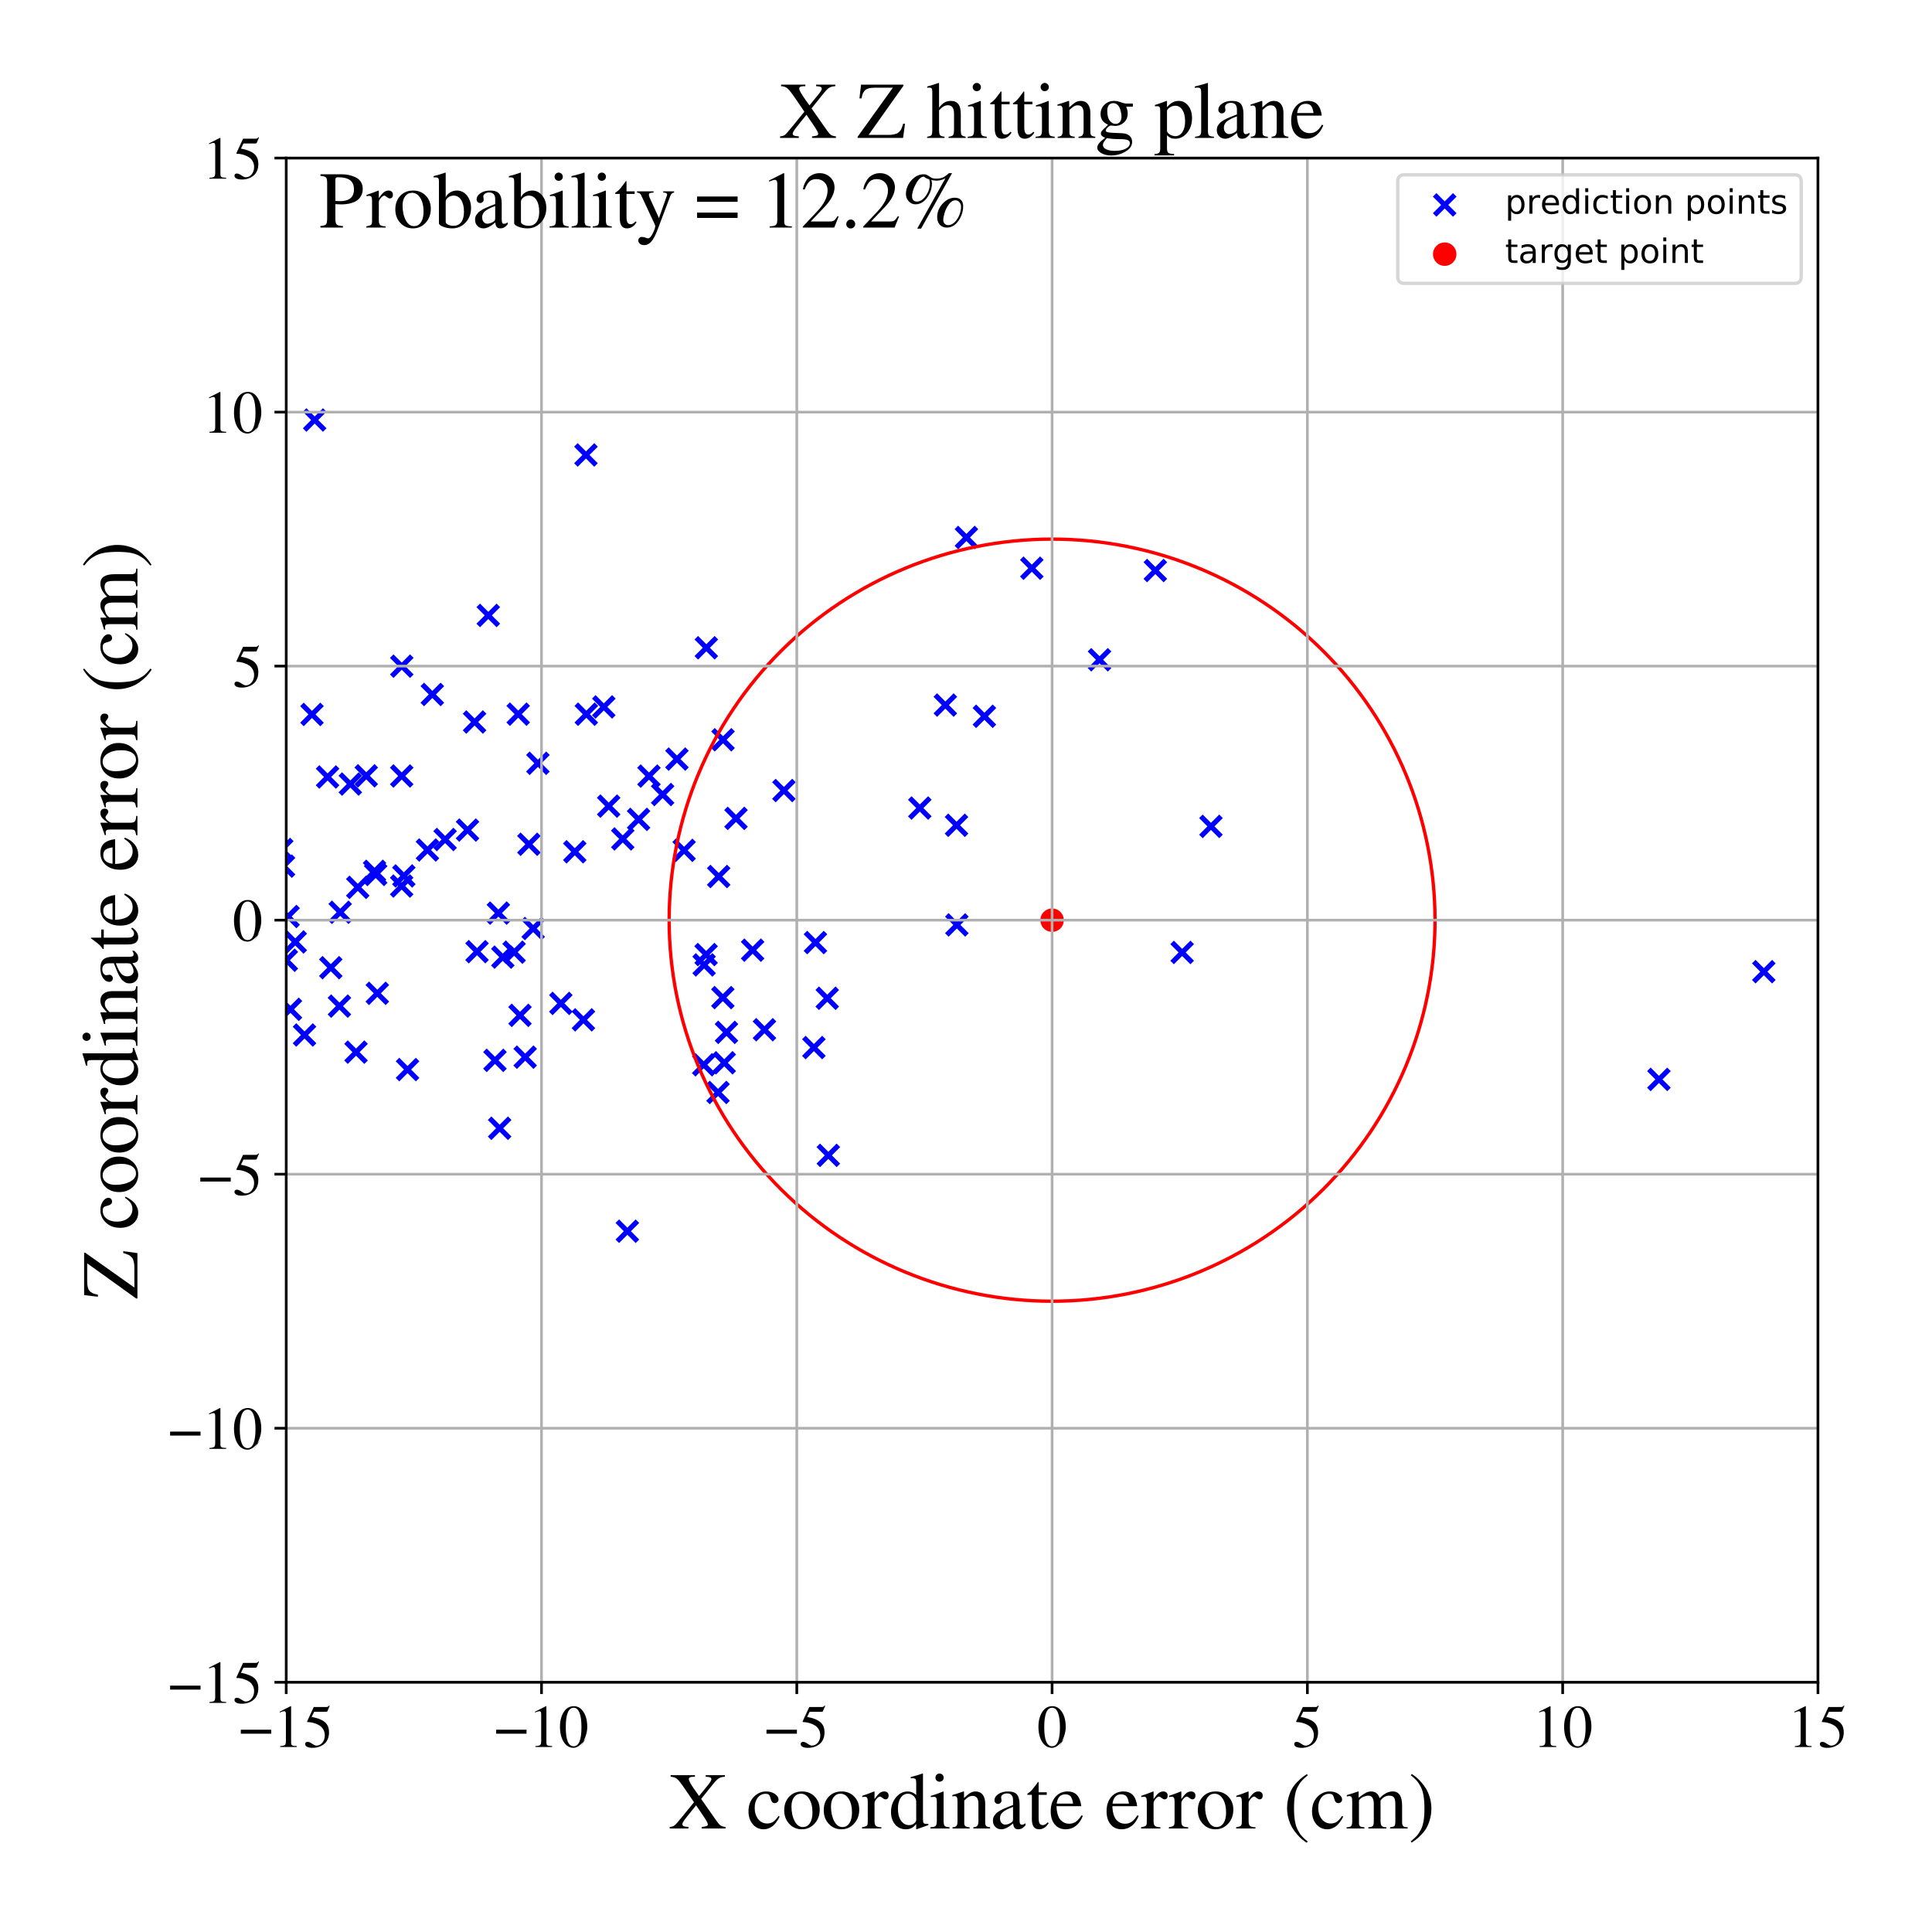 <?xml version="1.0" encoding="utf-8" standalone="no"?>
<!DOCTYPE svg PUBLIC "-//W3C//DTD SVG 1.1//EN"
  "http://www.w3.org/Graphics/SVG/1.1/DTD/svg11.dtd">
<!-- Created with matplotlib (https://matplotlib.org/) -->
<svg height="576pt" version="1.1" viewBox="0 0 576 576" width="576pt" xmlns="http://www.w3.org/2000/svg" xmlns:xlink="http://www.w3.org/1999/xlink">
 <defs>
  <style type="text/css">
*{stroke-linecap:butt;stroke-linejoin:round;}
  </style>
 </defs>
 <g id="figure_1">
  <g id="patch_1">
   <path d="M 0 576 
L 576 576 
L 576 0 
L 0 0 
z
" style="fill:#ffffff;"/>
  </g>
  <g id="axes_1">
   <g id="patch_2">
    <path d="M 85.331 501.548 
L 542 501.548 
L 542 47.121 
L 85.331 47.121 
z
" style="fill:#ffffff;"/>
   </g>
   <g id="PathCollection_1">
    <defs>
     <path d="M -3 3 
L 3 -3 
M -3 -3 
L 3 3 
" id="m2f4a1efec2" style="stroke:#0000ff;stroke-width:1.5;"/>
    </defs>
    <g clip-path="url(#p2e1d576484)">
     <use style="fill:#0000ff;stroke:#0000ff;stroke-width:1.5;" x="39.296" xlink:href="#m2f4a1efec2" y="199.961"/>
     <use style="fill:#0000ff;stroke:#0000ff;stroke-width:1.5;" x="-1" xlink:href="#m2f4a1efec2" y="233.298"/>
     <use style="fill:#0000ff;stroke:#0000ff;stroke-width:1.5;" x="-1" xlink:href="#m2f4a1efec2" y="242.945"/>
     <use style="fill:#0000ff;stroke:#0000ff;stroke-width:1.5;" x="16.433" xlink:href="#m2f4a1efec2" y="230.514"/>
     <use style="fill:#0000ff;stroke:#0000ff;stroke-width:1.5;" x="210.585" xlink:href="#m2f4a1efec2" y="193.123"/>
     <use style="fill:#0000ff;stroke:#0000ff;stroke-width:1.5;" x="98.624" xlink:href="#m2f4a1efec2" y="288.508"/>
     <use style="fill:#0000ff;stroke:#0000ff;stroke-width:1.5;" x="153.272" xlink:href="#m2f4a1efec2" y="283.876"/>
     <use style="fill:#0000ff;stroke:#0000ff;stroke-width:1.5;" x="7.141" xlink:href="#m2f4a1efec2" y="281.526"/>
     <use style="fill:#0000ff;stroke:#0000ff;stroke-width:1.5;" x="77.528" xlink:href="#m2f4a1efec2" y="306.653"/>
     <use style="fill:#0000ff;stroke:#0000ff;stroke-width:1.5;" x="-1" xlink:href="#m2f4a1efec2" y="296.003"/>
     <use style="fill:#0000ff;stroke:#0000ff;stroke-width:1.5;" x="-1" xlink:href="#m2f4a1efec2" y="234.62"/>
     <use style="fill:#0000ff;stroke:#0000ff;stroke-width:1.5;" x="215.565" xlink:href="#m2f4a1efec2" y="220.555"/>
     <use style="fill:#0000ff;stroke:#0000ff;stroke-width:1.5;" x="142.218" xlink:href="#m2f4a1efec2" y="283.728"/>
     <use style="fill:#0000ff;stroke:#0000ff;stroke-width:1.5;" x="-1" xlink:href="#m2f4a1efec2" y="284.235"/>
     <use style="fill:#0000ff;stroke:#0000ff;stroke-width:1.5;" x="-1" xlink:href="#m2f4a1efec2" y="265.446"/>
     <use style="fill:#0000ff;stroke:#0000ff;stroke-width:1.5;" x="127.439" xlink:href="#m2f4a1efec2" y="253.418"/>
     <use style="fill:#0000ff;stroke:#0000ff;stroke-width:1.5;" x="214.073" xlink:href="#m2f4a1efec2" y="325.703"/>
     <use style="fill:#0000ff;stroke:#0000ff;stroke-width:1.5;" x="106.146" xlink:href="#m2f4a1efec2" y="313.683"/>
     <use style="fill:#0000ff;stroke:#0000ff;stroke-width:1.5;" x="-1" xlink:href="#m2f4a1efec2" y="234.548"/>
     <use style="fill:#0000ff;stroke:#0000ff;stroke-width:1.5;" x="-1" xlink:href="#m2f4a1efec2" y="225.278"/>
     <use style="fill:#0000ff;stroke:#0000ff;stroke-width:1.5;" x="84.007" xlink:href="#m2f4a1efec2" y="253.26"/>
     <use style="fill:#0000ff;stroke:#0000ff;stroke-width:1.5;" x="-1" xlink:href="#m2f4a1efec2" y="279.495"/>
     <use style="fill:#0000ff;stroke:#0000ff;stroke-width:1.5;" x="-1" xlink:href="#m2f4a1efec2" y="305.533"/>
     <use style="fill:#0000ff;stroke:#0000ff;stroke-width:1.5;" x="86.597" xlink:href="#m2f4a1efec2" y="300.917"/>
     <use style="fill:#0000ff;stroke:#0000ff;stroke-width:1.5;" x="-1" xlink:href="#m2f4a1efec2" y="273.918"/>
     <use style="fill:#0000ff;stroke:#0000ff;stroke-width:1.5;" x="-1" xlink:href="#m2f4a1efec2" y="250.644"/>
     <use style="fill:#0000ff;stroke:#0000ff;stroke-width:1.5;" x="29.932" xlink:href="#m2f4a1efec2" y="247.572"/>
     <use style="fill:#0000ff;stroke:#0000ff;stroke-width:1.5;" x="285.172" xlink:href="#m2f4a1efec2" y="246.048"/>
     <use style="fill:#0000ff;stroke:#0000ff;stroke-width:1.5;" x="-1" xlink:href="#m2f4a1efec2" y="252.983"/>
     <use style="fill:#0000ff;stroke:#0000ff;stroke-width:1.5;" x="-1" xlink:href="#m2f4a1efec2" y="270.32"/>
     <use style="fill:#0000ff;stroke:#0000ff;stroke-width:1.5;" x="85.376" xlink:href="#m2f4a1efec2" y="286.287"/>
     <use style="fill:#0000ff;stroke:#0000ff;stroke-width:1.5;" x="352.444" xlink:href="#m2f4a1efec2" y="283.955"/>
     <use style="fill:#0000ff;stroke:#0000ff;stroke-width:1.5;" x="-0.744" xlink:href="#m2f4a1efec2" y="241.202"/>
     <use style="fill:#0000ff;stroke:#0000ff;stroke-width:1.5;" x="12.12" xlink:href="#m2f4a1efec2" y="247.105"/>
     <use style="fill:#0000ff;stroke:#0000ff;stroke-width:1.5;" x="60.61" xlink:href="#m2f4a1efec2" y="248.226"/>
     <use style="fill:#0000ff;stroke:#0000ff;stroke-width:1.5;" x="-1" xlink:href="#m2f4a1efec2" y="254.315"/>
     <use style="fill:#0000ff;stroke:#0000ff;stroke-width:1.5;" x="-1" xlink:href="#m2f4a1efec2" y="224.442"/>
     <use style="fill:#0000ff;stroke:#0000ff;stroke-width:1.5;" x="7.62" xlink:href="#m2f4a1efec2" y="221.669"/>
     <use style="fill:#0000ff;stroke:#0000ff;stroke-width:1.5;" x="185.666" xlink:href="#m2f4a1efec2" y="250.119"/>
     <use style="fill:#0000ff;stroke:#0000ff;stroke-width:1.5;" x="-1" xlink:href="#m2f4a1efec2" y="248.186"/>
     <use style="fill:#0000ff;stroke:#0000ff;stroke-width:1.5;" x="-1" xlink:href="#m2f4a1efec2" y="263.646"/>
     <use style="fill:#0000ff;stroke:#0000ff;stroke-width:1.5;" x="71.231" xlink:href="#m2f4a1efec2" y="266.303"/>
     <use style="fill:#0000ff;stroke:#0000ff;stroke-width:1.5;" x="190.384" xlink:href="#m2f4a1efec2" y="244.286"/>
     <use style="fill:#0000ff;stroke:#0000ff;stroke-width:1.5;" x="209.804" xlink:href="#m2f4a1efec2" y="317.449"/>
     <use style="fill:#0000ff;stroke:#0000ff;stroke-width:1.5;" x="-1" xlink:href="#m2f4a1efec2" y="283.693"/>
     <use style="fill:#0000ff;stroke:#0000ff;stroke-width:1.5;" x="-1" xlink:href="#m2f4a1efec2" y="262.044"/>
     <use style="fill:#0000ff;stroke:#0000ff;stroke-width:1.5;" x="101.425" xlink:href="#m2f4a1efec2" y="271.98"/>
     <use style="fill:#0000ff;stroke:#0000ff;stroke-width:1.5;" x="57.226" xlink:href="#m2f4a1efec2" y="236.363"/>
     <use style="fill:#0000ff;stroke:#0000ff;stroke-width:1.5;" x="44.52" xlink:href="#m2f4a1efec2" y="211.261"/>
     <use style="fill:#0000ff;stroke:#0000ff;stroke-width:1.5;" x="81.949" xlink:href="#m2f4a1efec2" y="205.057"/>
     <use style="fill:#0000ff;stroke:#0000ff;stroke-width:1.5;" x="-1" xlink:href="#m2f4a1efec2" y="218.647"/>
     <use style="fill:#0000ff;stroke:#0000ff;stroke-width:1.5;" x="-1" xlink:href="#m2f4a1efec2" y="223.768"/>
     <use style="fill:#0000ff;stroke:#0000ff;stroke-width:1.5;" x="171.368" xlink:href="#m2f4a1efec2" y="253.945"/>
     <use style="fill:#0000ff;stroke:#0000ff;stroke-width:1.5;" x="16.321" xlink:href="#m2f4a1efec2" y="207.628"/>
     <use style="fill:#0000ff;stroke:#0000ff;stroke-width:1.5;" x="40.746" xlink:href="#m2f4a1efec2" y="241.98"/>
     <use style="fill:#0000ff;stroke:#0000ff;stroke-width:1.5;" x="23.302" xlink:href="#m2f4a1efec2" y="298.174"/>
     <use style="fill:#0000ff;stroke:#0000ff;stroke-width:1.5;" x="-1" xlink:href="#m2f4a1efec2" y="294.935"/>
     <use style="fill:#0000ff;stroke:#0000ff;stroke-width:1.5;" x="-1" xlink:href="#m2f4a1efec2" y="268.846"/>
     <use style="fill:#0000ff;stroke:#0000ff;stroke-width:1.5;" x="57.939" xlink:href="#m2f4a1efec2" y="261.67"/>
     <use style="fill:#0000ff;stroke:#0000ff;stroke-width:1.5;" x="-1" xlink:href="#m2f4a1efec2" y="278.941"/>
     <use style="fill:#0000ff;stroke:#0000ff;stroke-width:1.5;" x="-1" xlink:href="#m2f4a1efec2" y="266.214"/>
     <use style="fill:#0000ff;stroke:#0000ff;stroke-width:1.5;" x="181.47" xlink:href="#m2f4a1efec2" y="240.336"/>
     <use style="fill:#0000ff;stroke:#0000ff;stroke-width:1.5;" x="112.494" xlink:href="#m2f4a1efec2" y="296.142"/>
     <use style="fill:#0000ff;stroke:#0000ff;stroke-width:1.5;" x="88.023" xlink:href="#m2f4a1efec2" y="280.826"/>
     <use style="fill:#0000ff;stroke:#0000ff;stroke-width:1.5;" x="147.567" xlink:href="#m2f4a1efec2" y="316.127"/>
     <use style="fill:#0000ff;stroke:#0000ff;stroke-width:1.5;" x="210.515" xlink:href="#m2f4a1efec2" y="284.589"/>
     <use style="fill:#0000ff;stroke:#0000ff;stroke-width:1.5;" x="-1" xlink:href="#m2f4a1efec2" y="277.92"/>
     <use style="fill:#0000ff;stroke:#0000ff;stroke-width:1.5;" x="-1" xlink:href="#m2f4a1efec2" y="167.528"/>
     <use style="fill:#0000ff;stroke:#0000ff;stroke-width:1.5;" x="274.229" xlink:href="#m2f4a1efec2" y="240.905"/>
     <use style="fill:#0000ff;stroke:#0000ff;stroke-width:1.5;" x="-1" xlink:href="#m2f4a1efec2" y="267.914"/>
     <use style="fill:#0000ff;stroke:#0000ff;stroke-width:1.5;" x="-1" xlink:href="#m2f4a1efec2" y="272.624"/>
     <use style="fill:#0000ff;stroke:#0000ff;stroke-width:1.5;" x="361.029" xlink:href="#m2f4a1efec2" y="246.372"/>
     <use style="fill:#0000ff;stroke:#0000ff;stroke-width:1.5;" x="224.381" xlink:href="#m2f4a1efec2" y="283.285"/>
     <use style="fill:#0000ff;stroke:#0000ff;stroke-width:1.5;" x="-1" xlink:href="#m2f4a1efec2" y="201.006"/>
     <use style="fill:#0000ff;stroke:#0000ff;stroke-width:1.5;" x="-1" xlink:href="#m2f4a1efec2" y="200.086"/>
     <use style="fill:#0000ff;stroke:#0000ff;stroke-width:1.5;" x="174.804" xlink:href="#m2f4a1efec2" y="212.936"/>
     <use style="fill:#0000ff;stroke:#0000ff;stroke-width:1.5;" x="69.521" xlink:href="#m2f4a1efec2" y="252.083"/>
     <use style="fill:#0000ff;stroke:#0000ff;stroke-width:1.5;" x="33.206" xlink:href="#m2f4a1efec2" y="293.334"/>
     <use style="fill:#0000ff;stroke:#0000ff;stroke-width:1.5;" x="-1" xlink:href="#m2f4a1efec2" y="275.548"/>
     <use style="fill:#0000ff;stroke:#0000ff;stroke-width:1.5;" x="-1" xlink:href="#m2f4a1efec2" y="242.634"/>
     <use style="fill:#0000ff;stroke:#0000ff;stroke-width:1.5;" x="193.476" xlink:href="#m2f4a1efec2" y="231.383"/>
     <use style="fill:#0000ff;stroke:#0000ff;stroke-width:1.5;" x="-1" xlink:href="#m2f4a1efec2" y="225.397"/>
     <use style="fill:#0000ff;stroke:#0000ff;stroke-width:1.5;" x="-1" xlink:href="#m2f4a1efec2" y="248.696"/>
     <use style="fill:#0000ff;stroke:#0000ff;stroke-width:1.5;" x="209.92" xlink:href="#m2f4a1efec2" y="287.677"/>
     <use style="fill:#0000ff;stroke:#0000ff;stroke-width:1.5;" x="494.589" xlink:href="#m2f4a1efec2" y="321.811"/>
     <use style="fill:#0000ff;stroke:#0000ff;stroke-width:1.5;" x="154.495" xlink:href="#m2f4a1efec2" y="212.916"/>
     <use style="fill:#0000ff;stroke:#0000ff;stroke-width:1.5;" x="-1" xlink:href="#m2f4a1efec2" y="210.046"/>
     <use style="fill:#0000ff;stroke:#0000ff;stroke-width:1.5;" x="-1" xlink:href="#m2f4a1efec2" y="218.541"/>
     <use style="fill:#0000ff;stroke:#0000ff;stroke-width:1.5;" x="119.784" xlink:href="#m2f4a1efec2" y="198.613"/>
     <use style="fill:#0000ff;stroke:#0000ff;stroke-width:1.5;" x="227.918" xlink:href="#m2f4a1efec2" y="307.003"/>
     <use style="fill:#0000ff;stroke:#0000ff;stroke-width:1.5;" x="121.506" xlink:href="#m2f4a1efec2" y="318.878"/>
     <use style="fill:#0000ff;stroke:#0000ff;stroke-width:1.5;" x="39.818" xlink:href="#m2f4a1efec2" y="325.639"/>
     <use style="fill:#0000ff;stroke:#0000ff;stroke-width:1.5;" x="141.488" xlink:href="#m2f4a1efec2" y="215.254"/>
     <use style="fill:#0000ff;stroke:#0000ff;stroke-width:1.5;" x="215.921" xlink:href="#m2f4a1efec2" y="316.856"/>
     <use style="fill:#0000ff;stroke:#0000ff;stroke-width:1.5;" x="-1" xlink:href="#m2f4a1efec2" y="262.099"/>
     <use style="fill:#0000ff;stroke:#0000ff;stroke-width:1.5;" x="-1" xlink:href="#m2f4a1efec2" y="252.874"/>
     <use style="fill:#0000ff;stroke:#0000ff;stroke-width:1.5;" x="70.996" xlink:href="#m2f4a1efec2" y="228.372"/>
     <use style="fill:#0000ff;stroke:#0000ff;stroke-width:1.5;" x="-1" xlink:href="#m2f4a1efec2" y="293.658"/>
     <use style="fill:#0000ff;stroke:#0000ff;stroke-width:1.5;" x="-1" xlink:href="#m2f4a1efec2" y="311.103"/>
     <use style="fill:#0000ff;stroke:#0000ff;stroke-width:1.5;" x="148.965" xlink:href="#m2f4a1efec2" y="336.376"/>
     <use style="fill:#0000ff;stroke:#0000ff;stroke-width:1.5;" x="-1" xlink:href="#m2f4a1efec2" y="261.588"/>
     <use style="fill:#0000ff;stroke:#0000ff;stroke-width:1.5;" x="-1" xlink:href="#m2f4a1efec2" y="234.253"/>
     <use style="fill:#0000ff;stroke:#0000ff;stroke-width:1.5;" x="4.809" xlink:href="#m2f4a1efec2" y="230.393"/>
     <use style="fill:#0000ff;stroke:#0000ff;stroke-width:1.5;" x="-1" xlink:href="#m2f4a1efec2" y="230.93"/>
     <use style="fill:#0000ff;stroke:#0000ff;stroke-width:1.5;" x="-1" xlink:href="#m2f4a1efec2" y="299.654"/>
     <use style="fill:#0000ff;stroke:#0000ff;stroke-width:1.5;" x="66.565" xlink:href="#m2f4a1efec2" y="324.205"/>
     <use style="fill:#0000ff;stroke:#0000ff;stroke-width:1.5;" x="29.979" xlink:href="#m2f4a1efec2" y="255.311"/>
     <use style="fill:#0000ff;stroke:#0000ff;stroke-width:1.5;" x="93.016" xlink:href="#m2f4a1efec2" y="212.999"/>
     <use style="fill:#0000ff;stroke:#0000ff;stroke-width:1.5;" x="149.91" xlink:href="#m2f4a1efec2" y="285.358"/>
     <use style="fill:#0000ff;stroke:#0000ff;stroke-width:1.5;" x="-1" xlink:href="#m2f4a1efec2" y="303.678"/>
     <use style="fill:#0000ff;stroke:#0000ff;stroke-width:1.5;" x="-1" xlink:href="#m2f4a1efec2" y="282.505"/>
     <use style="fill:#0000ff;stroke:#0000ff;stroke-width:1.5;" x="84.532" xlink:href="#m2f4a1efec2" y="258.234"/>
     <use style="fill:#0000ff;stroke:#0000ff;stroke-width:1.5;" x="243.12" xlink:href="#m2f4a1efec2" y="281.012"/>
     <use style="fill:#0000ff;stroke:#0000ff;stroke-width:1.5;" x="52.276" xlink:href="#m2f4a1efec2" y="249.618"/>
     <use style="fill:#0000ff;stroke:#0000ff;stroke-width:1.5;" x="638.64" xlink:href="#m2f4a1efec2" y="169.33"/>
     <use style="fill:#0000ff;stroke:#0000ff;stroke-width:1.5;" x="-1" xlink:href="#m2f4a1efec2" y="230.502"/>
     <use style="fill:#0000ff;stroke:#0000ff;stroke-width:1.5;" x="-1" xlink:href="#m2f4a1efec2" y="286.07"/>
     <use style="fill:#0000ff;stroke:#0000ff;stroke-width:1.5;" x="156.573" xlink:href="#m2f4a1efec2" y="315.18"/>
     <use style="fill:#0000ff;stroke:#0000ff;stroke-width:1.5;" x="-1" xlink:href="#m2f4a1efec2" y="255.41"/>
     <use style="fill:#0000ff;stroke:#0000ff;stroke-width:1.5;" x="-1" xlink:href="#m2f4a1efec2" y="233.389"/>
     <use style="fill:#0000ff;stroke:#0000ff;stroke-width:1.5;" x="6.59" xlink:href="#m2f4a1efec2" y="231.202"/>
     <use style="fill:#0000ff;stroke:#0000ff;stroke-width:1.5;" x="-1" xlink:href="#m2f4a1efec2" y="233.437"/>
     <use style="fill:#0000ff;stroke:#0000ff;stroke-width:1.5;" x="-1" xlink:href="#m2f4a1efec2" y="253.003"/>
     <use style="fill:#0000ff;stroke:#0000ff;stroke-width:1.5;" x="128.895" xlink:href="#m2f4a1efec2" y="207.043"/>
     <use style="fill:#0000ff;stroke:#0000ff;stroke-width:1.5;" x="-1" xlink:href="#m2f4a1efec2" y="219.576"/>
     <use style="fill:#0000ff;stroke:#0000ff;stroke-width:1.5;" x="-1" xlink:href="#m2f4a1efec2" y="183.49"/>
     <use style="fill:#0000ff;stroke:#0000ff;stroke-width:1.5;" x="174.693" xlink:href="#m2f4a1efec2" y="135.642"/>
     <use style="fill:#0000ff;stroke:#0000ff;stroke-width:1.5;" x="-1" xlink:href="#m2f4a1efec2" y="166.612"/>
     <use style="fill:#0000ff;stroke:#0000ff;stroke-width:1.5;" x="-1" xlink:href="#m2f4a1efec2" y="256.869"/>
     <use style="fill:#0000ff;stroke:#0000ff;stroke-width:1.5;" x="43.7" xlink:href="#m2f4a1efec2" y="297.029"/>
     <use style="fill:#0000ff;stroke:#0000ff;stroke-width:1.5;" x="180.018" xlink:href="#m2f4a1efec2" y="210.758"/>
     <use style="fill:#0000ff;stroke:#0000ff;stroke-width:1.5;" x="120.401" xlink:href="#m2f4a1efec2" y="261.144"/>
     <use style="fill:#0000ff;stroke:#0000ff;stroke-width:1.5;" x="101.197" xlink:href="#m2f4a1efec2" y="299.962"/>
     <use style="fill:#0000ff;stroke:#0000ff;stroke-width:1.5;" x="-1" xlink:href="#m2f4a1efec2" y="264.657"/>
     <use style="fill:#0000ff;stroke:#0000ff;stroke-width:1.5;" x="-1" xlink:href="#m2f4a1efec2" y="242.53"/>
     <use style="fill:#0000ff;stroke:#0000ff;stroke-width:1.5;" x="17.83" xlink:href="#m2f4a1efec2" y="246.351"/>
     <use style="fill:#0000ff;stroke:#0000ff;stroke-width:1.5;" x="-1" xlink:href="#m2f4a1efec2" y="255.316"/>
     <use style="fill:#0000ff;stroke:#0000ff;stroke-width:1.5;" x="-1" xlink:href="#m2f4a1efec2" y="262.766"/>
     <use style="fill:#0000ff;stroke:#0000ff;stroke-width:1.5;" x="293.485" xlink:href="#m2f4a1efec2" y="213.553"/>
     <use style="fill:#0000ff;stroke:#0000ff;stroke-width:1.5;" x="18.779" xlink:href="#m2f4a1efec2" y="233.134"/>
     <use style="fill:#0000ff;stroke:#0000ff;stroke-width:1.5;" x="-1" xlink:href="#m2f4a1efec2" y="243.785"/>
     <use style="fill:#0000ff;stroke:#0000ff;stroke-width:1.5;" x="-1" xlink:href="#m2f4a1efec2" y="214.767"/>
     <use style="fill:#0000ff;stroke:#0000ff;stroke-width:1.5;" x="112.005" xlink:href="#m2f4a1efec2" y="260.704"/>
     <use style="fill:#0000ff;stroke:#0000ff;stroke-width:1.5;" x="54.159" xlink:href="#m2f4a1efec2" y="265.603"/>
     <use style="fill:#0000ff;stroke:#0000ff;stroke-width:1.5;" x="-1" xlink:href="#m2f4a1efec2" y="264.478"/>
     <use style="fill:#0000ff;stroke:#0000ff;stroke-width:1.5;" x="-1" xlink:href="#m2f4a1efec2" y="228.959"/>
     <use style="fill:#0000ff;stroke:#0000ff;stroke-width:1.5;" x="307.623" xlink:href="#m2f4a1efec2" y="169.404"/>
     <use style="fill:#0000ff;stroke:#0000ff;stroke-width:1.5;" x="77.949" xlink:href="#m2f4a1efec2" y="327.495"/>
     <use style="fill:#0000ff;stroke:#0000ff;stroke-width:1.5;" x="281.841" xlink:href="#m2f4a1efec2" y="210.207"/>
     <use style="fill:#0000ff;stroke:#0000ff;stroke-width:1.5;" x="-1" xlink:href="#m2f4a1efec2" y="229.452"/>
     <use style="fill:#0000ff;stroke:#0000ff;stroke-width:1.5;" x="-1" xlink:href="#m2f4a1efec2" y="292.361"/>
     <use style="fill:#0000ff;stroke:#0000ff;stroke-width:1.5;" x="104.446" xlink:href="#m2f4a1efec2" y="233.752"/>
     <use style="fill:#0000ff;stroke:#0000ff;stroke-width:1.5;" x="-1" xlink:href="#m2f4a1efec2" y="300.778"/>
     <use style="fill:#0000ff;stroke:#0000ff;stroke-width:1.5;" x="-1" xlink:href="#m2f4a1efec2" y="317.924"/>
     <use style="fill:#0000ff;stroke:#0000ff;stroke-width:1.5;" x="246.63" xlink:href="#m2f4a1efec2" y="297.616"/>
     <use style="fill:#0000ff;stroke:#0000ff;stroke-width:1.5;" x="-1" xlink:href="#m2f4a1efec2" y="268.471"/>
     <use style="fill:#0000ff;stroke:#0000ff;stroke-width:1.5;" x="-1" xlink:href="#m2f4a1efec2" y="224.097"/>
     <use style="fill:#0000ff;stroke:#0000ff;stroke-width:1.5;" x="327.809" xlink:href="#m2f4a1efec2" y="196.699"/>
     <use style="fill:#0000ff;stroke:#0000ff;stroke-width:1.5;" x="167.211" xlink:href="#m2f4a1efec2" y="299.15"/>
     <use style="fill:#0000ff;stroke:#0000ff;stroke-width:1.5;" x="-1" xlink:href="#m2f4a1efec2" y="289.81"/>
     <use style="fill:#0000ff;stroke:#0000ff;stroke-width:1.5;" x="-1" xlink:href="#m2f4a1efec2" y="297.175"/>
     <use style="fill:#0000ff;stroke:#0000ff;stroke-width:1.5;" x="187.04" xlink:href="#m2f4a1efec2" y="367.075"/>
     <use style="fill:#0000ff;stroke:#0000ff;stroke-width:1.5;" x="-1" xlink:href="#m2f4a1efec2" y="272.633"/>
     <use style="fill:#0000ff;stroke:#0000ff;stroke-width:1.5;" x="-1" xlink:href="#m2f4a1efec2" y="246.563"/>
     <use style="fill:#0000ff;stroke:#0000ff;stroke-width:1.5;" x="119.768" xlink:href="#m2f4a1efec2" y="231.349"/>
     <use style="fill:#0000ff;stroke:#0000ff;stroke-width:1.5;" x="525.857" xlink:href="#m2f4a1efec2" y="289.694"/>
     <use style="fill:#0000ff;stroke:#0000ff;stroke-width:1.5;" x="-1" xlink:href="#m2f4a1efec2" y="271.089"/>
     <use style="fill:#0000ff;stroke:#0000ff;stroke-width:1.5;" x="-1" xlink:href="#m2f4a1efec2" y="243.251"/>
     <use style="fill:#0000ff;stroke:#0000ff;stroke-width:1.5;" x="45.534" xlink:href="#m2f4a1efec2" y="233.958"/>
     <use style="fill:#0000ff;stroke:#0000ff;stroke-width:1.5;" x="69.176" xlink:href="#m2f4a1efec2" y="302.925"/>
     <use style="fill:#0000ff;stroke:#0000ff;stroke-width:1.5;" x="-1" xlink:href="#m2f4a1efec2" y="306.739"/>
     <use style="fill:#0000ff;stroke:#0000ff;stroke-width:1.5;" x="-1" xlink:href="#m2f4a1efec2" y="290.975"/>
     <use style="fill:#0000ff;stroke:#0000ff;stroke-width:1.5;" x="119.751" xlink:href="#m2f4a1efec2" y="264.163"/>
     <use style="fill:#0000ff;stroke:#0000ff;stroke-width:1.5;" x="148.58" xlink:href="#m2f4a1efec2" y="272.225"/>
     <use style="fill:#0000ff;stroke:#0000ff;stroke-width:1.5;" x="344.447" xlink:href="#m2f4a1efec2" y="170.094"/>
     <use style="fill:#0000ff;stroke:#0000ff;stroke-width:1.5;" x="41.103" xlink:href="#m2f4a1efec2" y="215.906"/>
     <use style="fill:#0000ff;stroke:#0000ff;stroke-width:1.5;" x="-1" xlink:href="#m2f4a1efec2" y="249.2"/>
     <use style="fill:#0000ff;stroke:#0000ff;stroke-width:1.5;" x="-1" xlink:href="#m2f4a1efec2" y="227.485"/>
     <use style="fill:#0000ff;stroke:#0000ff;stroke-width:1.5;" x="93.815" xlink:href="#m2f4a1efec2" y="125.22"/>
     <use style="fill:#0000ff;stroke:#0000ff;stroke-width:1.5;" x="-1" xlink:href="#m2f4a1efec2" y="184.14"/>
     <use style="fill:#0000ff;stroke:#0000ff;stroke-width:1.5;" x="-1" xlink:href="#m2f4a1efec2" y="209.965"/>
     <use style="fill:#0000ff;stroke:#0000ff;stroke-width:1.5;" x="44.508" xlink:href="#m2f4a1efec2" y="209.064"/>
     <use style="fill:#0000ff;stroke:#0000ff;stroke-width:1.5;" x="85.896" xlink:href="#m2f4a1efec2" y="273.235"/>
     <use style="fill:#0000ff;stroke:#0000ff;stroke-width:1.5;" x="64.075" xlink:href="#m2f4a1efec2" y="252.224"/>
     <use style="fill:#0000ff;stroke:#0000ff;stroke-width:1.5;" x="48.261" xlink:href="#m2f4a1efec2" y="243.055"/>
     <use style="fill:#0000ff;stroke:#0000ff;stroke-width:1.5;" x="-1" xlink:href="#m2f4a1efec2" y="234.42"/>
     <use style="fill:#0000ff;stroke:#0000ff;stroke-width:1.5;" x="-1" xlink:href="#m2f4a1efec2" y="218.164"/>
     <use style="fill:#0000ff;stroke:#0000ff;stroke-width:1.5;" x="61.73" xlink:href="#m2f4a1efec2" y="217.252"/>
     <use style="fill:#0000ff;stroke:#0000ff;stroke-width:1.5;" x="-1" xlink:href="#m2f4a1efec2" y="232.511"/>
     <use style="fill:#0000ff;stroke:#0000ff;stroke-width:1.5;" x="-1" xlink:href="#m2f4a1efec2" y="237.216"/>
     <use style="fill:#0000ff;stroke:#0000ff;stroke-width:1.5;" x="197.556" xlink:href="#m2f4a1efec2" y="236.88"/>
     <use style="fill:#0000ff;stroke:#0000ff;stroke-width:1.5;" x="-1" xlink:href="#m2f4a1efec2" y="265.42"/>
     <use style="fill:#0000ff;stroke:#0000ff;stroke-width:1.5;" x="-1" xlink:href="#m2f4a1efec2" y="229.87"/>
     <use style="fill:#0000ff;stroke:#0000ff;stroke-width:1.5;" x="24.099" xlink:href="#m2f4a1efec2" y="225.011"/>
     <use style="fill:#0000ff;stroke:#0000ff;stroke-width:1.5;" x="-1" xlink:href="#m2f4a1efec2" y="242.251"/>
     <use style="fill:#0000ff;stroke:#0000ff;stroke-width:1.5;" x="-1" xlink:href="#m2f4a1efec2" y="285.801"/>
     <use style="fill:#0000ff;stroke:#0000ff;stroke-width:1.5;" x="242.647" xlink:href="#m2f4a1efec2" y="312.319"/>
     <use style="fill:#0000ff;stroke:#0000ff;stroke-width:1.5;" x="40.125" xlink:href="#m2f4a1efec2" y="290.289"/>
     <use style="fill:#0000ff;stroke:#0000ff;stroke-width:1.5;" x="-1" xlink:href="#m2f4a1efec2" y="245.615"/>
     <use style="fill:#0000ff;stroke:#0000ff;stroke-width:1.5;" x="-1" xlink:href="#m2f4a1efec2" y="228.618"/>
     <use style="fill:#0000ff;stroke:#0000ff;stroke-width:1.5;" x="73.601" xlink:href="#m2f4a1efec2" y="218.522"/>
     <use style="fill:#0000ff;stroke:#0000ff;stroke-width:1.5;" x="106.661" xlink:href="#m2f4a1efec2" y="264.552"/>
     <use style="fill:#0000ff;stroke:#0000ff;stroke-width:1.5;" x="214.27" xlink:href="#m2f4a1efec2" y="261.318"/>
     <use style="fill:#0000ff;stroke:#0000ff;stroke-width:1.5;" x="-1" xlink:href="#m2f4a1efec2" y="250.379"/>
     <use style="fill:#0000ff;stroke:#0000ff;stroke-width:1.5;" x="-1" xlink:href="#m2f4a1efec2" y="260.111"/>
     <use style="fill:#0000ff;stroke:#0000ff;stroke-width:1.5;" x="11.65" xlink:href="#m2f4a1efec2" y="261.605"/>
     <use style="fill:#0000ff;stroke:#0000ff;stroke-width:1.5;" x="-1" xlink:href="#m2f4a1efec2" y="287.87"/>
     <use style="fill:#0000ff;stroke:#0000ff;stroke-width:1.5;" x="-1" xlink:href="#m2f4a1efec2" y="316.827"/>
     <use style="fill:#0000ff;stroke:#0000ff;stroke-width:1.5;" x="111.66" xlink:href="#m2f4a1efec2" y="259.77"/>
     <use style="fill:#0000ff;stroke:#0000ff;stroke-width:1.5;" x="-1" xlink:href="#m2f4a1efec2" y="271.112"/>
     <use style="fill:#0000ff;stroke:#0000ff;stroke-width:1.5;" x="-1" xlink:href="#m2f4a1efec2" y="268.797"/>
     <use style="fill:#0000ff;stroke:#0000ff;stroke-width:1.5;" x="219.427" xlink:href="#m2f4a1efec2" y="243.992"/>
     <use style="fill:#0000ff;stroke:#0000ff;stroke-width:1.5;" x="233.716" xlink:href="#m2f4a1efec2" y="235.684"/>
     <use style="fill:#0000ff;stroke:#0000ff;stroke-width:1.5;" x="59.925" xlink:href="#m2f4a1efec2" y="306.436"/>
     <use style="fill:#0000ff;stroke:#0000ff;stroke-width:1.5;" x="-1" xlink:href="#m2f4a1efec2" y="287.782"/>
     <use style="fill:#0000ff;stroke:#0000ff;stroke-width:1.5;" x="-1" xlink:href="#m2f4a1efec2" y="279.196"/>
     <use style="fill:#0000ff;stroke:#0000ff;stroke-width:1.5;" x="158.956" xlink:href="#m2f4a1efec2" y="276.826"/>
     <use style="fill:#0000ff;stroke:#0000ff;stroke-width:1.5;" x="-1" xlink:href="#m2f4a1efec2" y="241.264"/>
     <use style="fill:#0000ff;stroke:#0000ff;stroke-width:1.5;" x="-1" xlink:href="#m2f4a1efec2" y="230.179"/>
     <use style="fill:#0000ff;stroke:#0000ff;stroke-width:1.5;" x="201.818" xlink:href="#m2f4a1efec2" y="226.31"/>
     <use style="fill:#0000ff;stroke:#0000ff;stroke-width:1.5;" x="173.941" xlink:href="#m2f4a1efec2" y="304.054"/>
     <use style="fill:#0000ff;stroke:#0000ff;stroke-width:1.5;" x="-1" xlink:href="#m2f4a1efec2" y="270.777"/>
     <use style="fill:#0000ff;stroke:#0000ff;stroke-width:1.5;" x="-1" xlink:href="#m2f4a1efec2" y="261.772"/>
     <use style="fill:#0000ff;stroke:#0000ff;stroke-width:1.5;" x="155.035" xlink:href="#m2f4a1efec2" y="302.716"/>
     <use style="fill:#0000ff;stroke:#0000ff;stroke-width:1.5;" x="97.667" xlink:href="#m2f4a1efec2" y="231.644"/>
     <use style="fill:#0000ff;stroke:#0000ff;stroke-width:1.5;" x="-1" xlink:href="#m2f4a1efec2" y="235.744"/>
     <use style="fill:#0000ff;stroke:#0000ff;stroke-width:1.5;" x="-1" xlink:href="#m2f4a1efec2" y="211.576"/>
     <use style="fill:#0000ff;stroke:#0000ff;stroke-width:1.5;" x="145.576" xlink:href="#m2f4a1efec2" y="183.482"/>
     <use style="fill:#0000ff;stroke:#0000ff;stroke-width:1.5;" x="66.104" xlink:href="#m2f4a1efec2" y="203.427"/>
     <use style="fill:#0000ff;stroke:#0000ff;stroke-width:1.5;" x="77.633" xlink:href="#m2f4a1efec2" y="309.337"/>
     <use style="fill:#0000ff;stroke:#0000ff;stroke-width:1.5;" x="132.703" xlink:href="#m2f4a1efec2" y="250.288"/>
     <use style="fill:#0000ff;stroke:#0000ff;stroke-width:1.5;" x="285.277" xlink:href="#m2f4a1efec2" y="275.752"/>
     <use style="fill:#0000ff;stroke:#0000ff;stroke-width:1.5;" x="160.368" xlink:href="#m2f4a1efec2" y="227.565"/>
     <use style="fill:#0000ff;stroke:#0000ff;stroke-width:1.5;" x="81.004" xlink:href="#m2f4a1efec2" y="231.113"/>
     <use style="fill:#0000ff;stroke:#0000ff;stroke-width:1.5;" x="-1" xlink:href="#m2f4a1efec2" y="245.752"/>
     <use style="fill:#0000ff;stroke:#0000ff;stroke-width:1.5;" x="-1" xlink:href="#m2f4a1efec2" y="247.613"/>
     <use style="fill:#0000ff;stroke:#0000ff;stroke-width:1.5;" x="157.679" xlink:href="#m2f4a1efec2" y="251.707"/>
     <use style="fill:#0000ff;stroke:#0000ff;stroke-width:1.5;" x="215.508" xlink:href="#m2f4a1efec2" y="297.422"/>
     <use style="fill:#0000ff;stroke:#0000ff;stroke-width:1.5;" x="216.595" xlink:href="#m2f4a1efec2" y="307.789"/>
     <use style="fill:#0000ff;stroke:#0000ff;stroke-width:1.5;" x="90.789" xlink:href="#m2f4a1efec2" y="308.57"/>
     <use style="fill:#0000ff;stroke:#0000ff;stroke-width:1.5;" x="288.125" xlink:href="#m2f4a1efec2" y="160.241"/>
     <use style="fill:#0000ff;stroke:#0000ff;stroke-width:1.5;" x="-1" xlink:href="#m2f4a1efec2" y="202.857"/>
     <use style="fill:#0000ff;stroke:#0000ff;stroke-width:1.5;" x="-1" xlink:href="#m2f4a1efec2" y="229.106"/>
     <use style="fill:#0000ff;stroke:#0000ff;stroke-width:1.5;" x="79.198" xlink:href="#m2f4a1efec2" y="229.33"/>
     <use style="fill:#0000ff;stroke:#0000ff;stroke-width:1.5;" x="246.956" xlink:href="#m2f4a1efec2" y="344.456"/>
     <use style="fill:#0000ff;stroke:#0000ff;stroke-width:1.5;" x="-1" xlink:href="#m2f4a1efec2" y="278.288"/>
     <use style="fill:#0000ff;stroke:#0000ff;stroke-width:1.5;" x="-1" xlink:href="#m2f4a1efec2" y="247.463"/>
     <use style="fill:#0000ff;stroke:#0000ff;stroke-width:1.5;" x="66.437" xlink:href="#m2f4a1efec2" y="254.485"/>
     <use style="fill:#0000ff;stroke:#0000ff;stroke-width:1.5;" x="-1" xlink:href="#m2f4a1efec2" y="273.306"/>
     <use style="fill:#0000ff;stroke:#0000ff;stroke-width:1.5;" x="-1" xlink:href="#m2f4a1efec2" y="275.369"/>
     <use style="fill:#0000ff;stroke:#0000ff;stroke-width:1.5;" x="594.771" xlink:href="#m2f4a1efec2" y="328.489"/>
     <use style="fill:#0000ff;stroke:#0000ff;stroke-width:1.5;" x="-1" xlink:href="#m2f4a1efec2" y="275.507"/>
     <use style="fill:#0000ff;stroke:#0000ff;stroke-width:1.5;" x="-1" xlink:href="#m2f4a1efec2" y="238.503"/>
     <use style="fill:#0000ff;stroke:#0000ff;stroke-width:1.5;" x="109.193" xlink:href="#m2f4a1efec2" y="231.301"/>
     <use style="fill:#0000ff;stroke:#0000ff;stroke-width:1.5;" x="-1" xlink:href="#m2f4a1efec2" y="275.296"/>
     <use style="fill:#0000ff;stroke:#0000ff;stroke-width:1.5;" x="-1" xlink:href="#m2f4a1efec2" y="271.599"/>
     <use style="fill:#0000ff;stroke:#0000ff;stroke-width:1.5;" x="69.317" xlink:href="#m2f4a1efec2" y="289.285"/>
     <use style="fill:#0000ff;stroke:#0000ff;stroke-width:1.5;" x="-1" xlink:href="#m2f4a1efec2" y="312.314"/>
     <use style="fill:#0000ff;stroke:#0000ff;stroke-width:1.5;" x="-1" xlink:href="#m2f4a1efec2" y="262.363"/>
     <use style="fill:#0000ff;stroke:#0000ff;stroke-width:1.5;" x="139.39" xlink:href="#m2f4a1efec2" y="247.476"/>
     <use style="fill:#0000ff;stroke:#0000ff;stroke-width:1.5;" x="203.957" xlink:href="#m2f4a1efec2" y="253.521"/>
     <use style="fill:#0000ff;stroke:#0000ff;stroke-width:1.5;" x="-1" xlink:href="#m2f4a1efec2" y="260.252"/>
    </g>
   </g>
   <g id="PathCollection_2">
    <defs>
     <path d="M 0 3 
C 0.796 3 1.559 2.684 2.121 2.121 
C 2.684 1.559 3 0.796 3 0 
C 3 -0.796 2.684 -1.559 2.121 -2.121 
C 1.559 -2.684 0.796 -3 0 -3 
C -0.796 -3 -1.559 -2.684 -2.121 -2.121 
C -2.684 -1.559 -3 -0.796 -3 0 
C -3 0.796 -2.684 1.559 -2.121 2.121 
C -1.559 2.684 -0.796 3 0 3 
z
" id="m0138f8c0d0" style="stroke:#ff0000;"/>
    </defs>
    <g clip-path="url(#p2e1d576484)">
     <use style="fill:#ff0000;stroke:#ff0000;" x="313.666" xlink:href="#m0138f8c0d0" y="274.334"/>
    </g>
   </g>
   <g id="patch_3">
    <path clip-path="url(#p2e1d576484)" d="M 313.666 387.941 
C 343.943 387.941 372.985 375.971 394.394 354.666 
C 415.803 333.362 427.833 304.463 427.833 274.334 
C 427.833 244.206 415.803 215.307 394.394 194.002 
C 372.985 172.698 343.943 160.728 313.666 160.728 
C 283.388 160.728 254.347 172.698 232.937 194.002 
C 211.528 215.307 199.498 244.206 199.498 274.334 
C 199.498 304.463 211.528 333.362 232.937 354.666 
C 254.347 375.971 283.388 387.941 313.666 387.941 
z
" style="fill:none;stroke:#ff0000;stroke-linejoin:miter;"/>
   </g>
   <g id="matplotlib.axis_1">
    <g id="xtick_1">
     <g id="line2d_1">
      <path clip-path="url(#p2e1d576484)" d="M 85.331 501.548 
L 85.331 47.121 
" style="fill:none;stroke:#b0b0b0;stroke-linecap:square;stroke-width:0.8;"/>
     </g>
     <g id="line2d_2">
      <defs>
       <path d="M 0 0 
L 0 3.5 
" id="m3aa83c4c87" style="stroke:#000000;stroke-width:0.8;"/>
      </defs>
      <g>
       <use style="stroke:#000000;stroke-width:0.8;" x="85.331" xlink:href="#m3aa83c4c87" y="501.548"/>
      </g>
     </g>
     <g id="text_1">
      <!-- −15 -->
      <defs>
       <path d="M 3 22 
L 3 28.594 
L 53.406 28.594 
L 53.406 22 
z
" id="FreeSerif-8722"/>
       <path d="M 18.297 59.297 
Q 16.5 59.297 11.094 57.094 
L 11.094 58.5 
L 29.094 67.594 
L 29.906 67.406 
L 29.906 7.406 
Q 29.906 3.797 31.703 2.688 
Q 33.5 1.594 39.406 1.5 
L 39.406 0 
L 11.797 0 
L 11.797 1.5 
Q 17.406 1.703 19.344 3.141 
Q 21.297 4.594 21.297 9.297 
L 21.297 54.594 
Q 21.297 59.297 18.297 59.297 
z
" id="FreeSerif-49"/>
       <path d="M 35.703 19.406 
Q 35.703 24.703 33.344 28.797 
Q 31 32.906 27.641 35.156 
Q 24.297 37.406 20.141 38.844 
Q 16 40.297 12.953 40.75 
Q 9.906 41.203 7.594 41.203 
Q 6.406 41.203 6.406 42 
Q 6.406 42.297 6.5 42.5 
L 17.406 66.203 
L 38.297 66.203 
Q 39.906 66.203 40.844 66.703 
Q 41.797 67.203 42.906 68.797 
L 43.797 68.094 
L 40 59.203 
Q 39.594 58.297 37.703 58.297 
L 18.094 58.297 
L 13.906 49.797 
Q 28.5 47.203 35.594 41.344 
Q 42.703 35.5 42.703 24.203 
Q 42.703 18.297 40.844 13.688 
Q 39 9.094 36.141 6.297 
Q 33.297 3.5 29.547 1.703 
Q 25.797 -0.094 22.344 -0.75 
Q 18.906 -1.406 15.406 -1.406 
Q 9.797 -1.406 6.5 0.25 
Q 3.203 1.906 3.203 4.797 
Q 3.203 8.5 7.5 8.5 
Q 10.297 8.5 14.75 5.391 
Q 19.203 2.297 21.797 2.297 
Q 27.703 2.297 31.703 7.25 
Q 35.703 12.203 35.703 19.406 
z
" id="FreeSerif-53"/>
      </defs>
      <g transform="translate(71.255 520.841)scale(0.18 -0.18)">
       <use xlink:href="#FreeSerif-8722"/>
       <use x="56.4" xlink:href="#FreeSerif-49"/>
       <use x="106.4" xlink:href="#FreeSerif-53"/>
      </g>
     </g>
    </g>
    <g id="xtick_2">
     <g id="line2d_3">
      <path clip-path="url(#p2e1d576484)" d="M 161.443 501.548 
L 161.443 47.121 
" style="fill:none;stroke:#b0b0b0;stroke-linecap:square;stroke-width:0.8;"/>
     </g>
     <g id="line2d_4">
      <g>
       <use style="stroke:#000000;stroke-width:0.8;" x="161.443" xlink:href="#m3aa83c4c87" y="501.548"/>
      </g>
     </g>
     <g id="text_2">
      <!-- −10 -->
      <defs>
       <path d="M 47.594 17.797 
Q 35.203 -1.406 25 -1.406 
Q 14.797 -1.406 8.594 8.391 
Q 2.406 18.203 2.406 33.594 
Q 2.406 48.094 8.594 57.844 
Q 14.797 67.594 25.406 67.594 
Q 35.203 67.594 41.391 58 
Q 47.594 48.406 47.594 33 
Q 47.594 17.797 35.203 -1.406 
z
M 25.094 65 
Q 12 65 12 32.703 
Q 12 1.203 25 1.203 
Q 38 1.203 38 32.797 
Q 38 48.5 34.703 56.75 
Q 31.406 65 25.094 65 
z
" id="FreeSerif-48"/>
      </defs>
      <g transform="translate(147.366 520.841)scale(0.18 -0.18)">
       <use xlink:href="#FreeSerif-8722"/>
       <use x="56.4" xlink:href="#FreeSerif-49"/>
       <use x="106.4" xlink:href="#FreeSerif-48"/>
      </g>
     </g>
    </g>
    <g id="xtick_3">
     <g id="line2d_5">
      <path clip-path="url(#p2e1d576484)" d="M 237.554 501.548 
L 237.554 47.121 
" style="fill:none;stroke:#b0b0b0;stroke-linecap:square;stroke-width:0.8;"/>
     </g>
     <g id="line2d_6">
      <g>
       <use style="stroke:#000000;stroke-width:0.8;" x="237.554" xlink:href="#m3aa83c4c87" y="501.548"/>
      </g>
     </g>
     <g id="text_3">
      <!-- −5 -->
      <g transform="translate(227.978 520.841)scale(0.18 -0.18)">
       <use xlink:href="#FreeSerif-8722"/>
       <use x="56.4" xlink:href="#FreeSerif-53"/>
      </g>
     </g>
    </g>
    <g id="xtick_4">
     <g id="line2d_7">
      <path clip-path="url(#p2e1d576484)" d="M 313.666 501.548 
L 313.666 47.121 
" style="fill:none;stroke:#b0b0b0;stroke-linecap:square;stroke-width:0.8;"/>
     </g>
     <g id="line2d_8">
      <g>
       <use style="stroke:#000000;stroke-width:0.8;" x="313.666" xlink:href="#m3aa83c4c87" y="501.548"/>
      </g>
     </g>
     <g id="text_4">
      <!-- 0 -->
      <g transform="translate(309.166 520.841)scale(0.18 -0.18)">
       <use xlink:href="#FreeSerif-48"/>
      </g>
     </g>
    </g>
    <g id="xtick_5">
     <g id="line2d_9">
      <path clip-path="url(#p2e1d576484)" d="M 389.777 501.548 
L 389.777 47.121 
" style="fill:none;stroke:#b0b0b0;stroke-linecap:square;stroke-width:0.8;"/>
     </g>
     <g id="line2d_10">
      <g>
       <use style="stroke:#000000;stroke-width:0.8;" x="389.777" xlink:href="#m3aa83c4c87" y="501.548"/>
      </g>
     </g>
     <g id="text_5">
      <!-- 5 -->
      <g transform="translate(385.277 520.841)scale(0.18 -0.18)">
       <use xlink:href="#FreeSerif-53"/>
      </g>
     </g>
    </g>
    <g id="xtick_6">
     <g id="line2d_11">
      <path clip-path="url(#p2e1d576484)" d="M 465.889 501.548 
L 465.889 47.121 
" style="fill:none;stroke:#b0b0b0;stroke-linecap:square;stroke-width:0.8;"/>
     </g>
     <g id="line2d_12">
      <g>
       <use style="stroke:#000000;stroke-width:0.8;" x="465.889" xlink:href="#m3aa83c4c87" y="501.548"/>
      </g>
     </g>
     <g id="text_6">
      <!-- 10 -->
      <g transform="translate(456.889 520.841)scale(0.18 -0.18)">
       <use xlink:href="#FreeSerif-49"/>
       <use x="50" xlink:href="#FreeSerif-48"/>
      </g>
     </g>
    </g>
    <g id="xtick_7">
     <g id="line2d_13">
      <path clip-path="url(#p2e1d576484)" d="M 542 501.548 
L 542 47.121 
" style="fill:none;stroke:#b0b0b0;stroke-linecap:square;stroke-width:0.8;"/>
     </g>
     <g id="line2d_14">
      <g>
       <use style="stroke:#000000;stroke-width:0.8;" x="542" xlink:href="#m3aa83c4c87" y="501.548"/>
      </g>
     </g>
     <g id="text_7">
      <!-- 15 -->
      <g transform="translate(533 520.841)scale(0.18 -0.18)">
       <use xlink:href="#FreeSerif-49"/>
       <use x="50" xlink:href="#FreeSerif-53"/>
      </g>
     </g>
    </g>
    <g id="text_8">
     <!-- X coordinate error (cm) -->
     <defs>
      <path d="M 69.594 66.203 
L 69.594 64.297 
Q 64.703 64 62.047 62.344 
Q 59.406 60.703 54.703 54.906 
L 40.094 36.703 
L 59.297 9.297 
Q 62.297 5 64.297 3.703 
Q 66.297 2.406 70.406 1.906 
L 70.406 0 
L 40.703 0 
L 40.703 1.906 
Q 44.797 2.297 46.594 2.938 
Q 48.406 3.594 48.406 5 
Q 48.406 7.203 43.297 14.797 
L 33.797 28.797 
L 21.906 14 
Q 16.703 7.5 16.703 5.406 
Q 16.703 3.703 18.297 2.953 
Q 19.906 2.203 24.297 1.906 
L 24.297 0 
L 1 0 
L 1 1.906 
Q 4.906 2.203 7 3.797 
Q 9.094 5.406 15.5 13.297 
L 31.203 32.594 
L 20.297 48.594 
Q 13.297 58.906 10.25 61.5 
Q 7.203 64.094 2.203 64.297 
L 2.203 66.203 
L 32.406 66.203 
L 32.406 64.297 
L 29.594 64.203 
Q 24.797 64.094 24.797 61.297 
Q 24.797 58.094 33.297 46.297 
L 37.5 40.406 
L 48.797 54.203 
Q 52.797 59.203 52.797 61.094 
Q 52.797 62.797 51.344 63.438 
Q 49.906 64.094 45.797 64.297 
L 45.797 66.203 
z
" id="FreeSerif-88"/>
      <path id="FreeSerif-32"/>
      <path d="M 2.5 21.297 
Q 2.5 32.406 9.047 39.203 
Q 15.594 46 24.406 46 
Q 30.703 46 35.25 42.953 
Q 39.797 39.906 39.797 35.703 
Q 39.797 34 38.391 32.75 
Q 37 31.5 35 31.5 
Q 31.594 31.5 30.297 36.094 
L 29.703 38.297 
Q 28.906 41.094 27.703 42.094 
Q 26.5 43.094 23.797 43.094 
Q 17.703 43.094 13.953 38.25 
Q 10.203 33.406 10.203 25.703 
Q 10.203 17.094 14.547 11.641 
Q 18.906 6.203 25.703 6.203 
Q 30 6.203 33.094 8.25 
Q 36.203 10.297 39.797 15.594 
L 41.203 14.703 
Q 40.203 12.703 39.453 11.391 
Q 38.703 10.094 36.75 7.5 
Q 34.797 4.906 32.891 3.297 
Q 31 1.703 27.891 0.344 
Q 24.797 -1 21.5 -1 
Q 13.203 -1 7.844 5.25 
Q 2.5 11.5 2.5 21.297 
z
" id="FreeSerif-99"/>
      <path d="M 24.594 46 
Q 34.203 46 40.391 39.594 
Q 46.594 33.203 46.594 23.406 
Q 46.594 13 40.188 6 
Q 33.797 -1 24.391 -1 
Q 15 -1 8.75 5.75 
Q 2.5 12.5 2.5 22.594 
Q 2.5 32.906 8.641 39.453 
Q 14.797 46 24.594 46 
z
M 11.5 27.5 
Q 11.5 16.797 15.391 9.297 
Q 19.297 1.797 25.594 1.797 
Q 31.203 1.797 34.391 6.594 
Q 37.594 11.406 37.594 19.906 
Q 37.594 30.203 33.594 36.703 
Q 29.594 43.203 23.297 43.203 
Q 18 43.203 14.75 38.891 
Q 11.5 34.594 11.5 27.5 
z
" id="FreeSerif-111"/>
      <path d="M 30.094 36.203 
Q 28.594 36.203 26.391 37.953 
Q 24.203 39.703 23.5 39.703 
Q 21.5 39.703 19 36.797 
Q 16.5 33.906 16.5 31.5 
L 16.5 9 
Q 16.5 4.703 18.203 3.203 
Q 19.906 1.703 25 1.5 
L 25 0 
L 1 0 
L 1 1.5 
Q 5.797 2.406 6.938 3.5 
Q 8.094 4.594 8.094 8.406 
L 8.094 33.406 
Q 8.094 36.703 7.344 38.047 
Q 6.594 39.406 4.703 39.406 
Q 3.094 39.406 1.203 39 
L 1.203 40.594 
Q 9.203 43.203 16 46 
L 16.5 45.797 
L 16.5 36.594 
Q 20.203 41.906 22.797 43.953 
Q 25.406 46 28.5 46 
Q 31.094 46 32.547 44.594 
Q 34 43.203 34 40.703 
Q 34 38.594 32.953 37.391 
Q 31.906 36.203 30.094 36.203 
z
" id="FreeSerif-114"/>
      <path d="M 34.203 -1 
L 33.797 -0.703 
L 33.797 5.703 
Q 29 -1 21 -1 
Q 12.703 -1 7.594 4.953 
Q 2.5 10.906 2.5 20.5 
Q 2.5 31.094 8.594 38.547 
Q 14.703 46 23.297 46 
Q 28.703 46 33.797 41.703 
L 33.797 57.297 
Q 33.797 60.406 32.891 61.406 
Q 32 62.406 29.203 62.406 
Q 27.797 62.406 27 62.297 
L 27 63.906 
Q 36.094 66.297 41.703 68.297 
L 42.203 68.094 
L 42.203 11.406 
Q 42.203 7.906 43.047 6.797 
Q 43.906 5.703 46.594 5.703 
Q 47.094 5.703 48.906 5.797 
L 48.906 4.203 
z
M 24.906 4.203 
Q 28.703 4.203 31.25 6.344 
Q 33.797 8.5 33.797 10.203 
L 33.797 33.203 
Q 33.797 37.203 30.688 40.203 
Q 27.594 43.203 23.594 43.203 
Q 17.906 43.203 14.5 38.094 
Q 11.094 33 11.094 24.5 
Q 11.094 15.297 14.891 9.75 
Q 18.703 4.203 24.906 4.203 
z
" id="FreeSerif-100"/>
      <path d="M 6.203 39.297 
Q 4 39.297 2 39 
L 2 40.5 
Q 9 42.5 17.5 46 
L 17.906 45.703 
L 17.906 10.203 
Q 17.906 4.797 19.156 3.344 
Q 20.406 1.906 25.297 1.5 
L 25.297 0 
L 1.594 0 
L 1.594 1.5 
Q 6.797 1.797 8.141 3.297 
Q 9.5 4.797 9.5 10.203 
L 9.5 33.406 
Q 9.5 36.703 8.75 38 
Q 8 39.297 6.203 39.297 
z
M 12.797 68.297 
Q 15 68.297 16.5 66.797 
Q 18 65.297 18 63.203 
Q 18 61 16.5 59.547 
Q 15 58.094 12.797 58.094 
Q 10.703 58.094 9.25 59.594 
Q 7.797 61.094 7.797 63.188 
Q 7.797 65.297 9.297 66.797 
Q 10.797 68.297 12.797 68.297 
z
" id="FreeSerif-105"/>
      <path d="M 1 39.797 
L 1 41.5 
Q 8.406 43.703 14.797 46 
L 15.5 45.797 
L 15.5 37.906 
Q 20.594 42.703 23.547 44.344 
Q 26.5 46 30 46 
Q 35.5 46 38.641 42.047 
Q 41.797 38.094 41.797 31 
L 41.797 8.094 
Q 41.797 4.406 43 3.156 
Q 44.203 1.906 47.906 1.5 
L 47.906 0 
L 27.094 0 
L 27.094 1.5 
Q 30.906 1.797 32.156 3.5 
Q 33.406 5.203 33.406 9.906 
L 33.406 30.797 
Q 33.406 40.5 26.094 40.5 
Q 23.594 40.5 21.5 39.344 
Q 19.406 38.203 15.797 34.797 
L 15.797 6.703 
Q 15.797 4 17.188 2.891 
Q 18.594 1.797 22.406 1.5 
L 22.406 0 
L 1.203 0 
L 1.203 1.5 
Q 5 1.797 6.203 3.25 
Q 7.406 4.703 7.406 9 
L 7.406 33.797 
Q 7.406 37.5 6.594 38.844 
Q 5.797 40.203 3.703 40.203 
Q 1.797 40.203 1 39.797 
z
" id="FreeSerif-110"/>
      <path d="M 2.5 9.703 
Q 2.5 11.5 2.891 13.047 
Q 3.297 14.594 4.297 15.938 
Q 5.297 17.297 6.188 18.391 
Q 7.094 19.5 8.891 20.641 
Q 10.703 21.797 11.891 22.547 
Q 13.094 23.297 15.547 24.344 
Q 18 25.406 19.297 25.953 
Q 20.594 26.5 23.391 27.594 
Q 26.203 28.703 27.5 29.203 
L 27.5 35.297 
Q 27.5 43.594 19.906 43.594 
Q 16.906 43.594 14.797 42.141 
Q 12.703 40.703 12.703 38.703 
Q 12.703 37.906 12.953 36.5 
Q 13.203 35.094 13.203 34.703 
Q 13.203 33 11.844 31.75 
Q 10.5 30.5 8.703 30.5 
Q 7 30.5 5.703 31.797 
Q 4.406 33.094 4.406 34.797 
Q 4.406 39.5 9.25 42.75 
Q 14.094 46 21.203 46 
Q 29.406 46 32.5 42.047 
Q 35.594 38.094 35.594 30 
L 35.594 10.5 
Q 35.594 7.203 36.25 5.953 
Q 36.906 4.703 38.594 4.703 
Q 40.703 4.703 43 6.594 
L 43 4 
Q 40.406 1.094 38.453 0.047 
Q 36.5 -1 34 -1 
Q 30.906 -1 29.453 0.703 
Q 28 2.406 27.594 6.297 
Q 19 -1 13 -1 
Q 8.406 -1 5.453 2 
Q 2.5 5 2.5 9.703 
z
M 27.5 12.297 
L 27.5 26.797 
Q 18.5 23.5 14.891 20.391 
Q 11.297 17.297 11.297 12.906 
Q 11.297 8.797 13.297 6.797 
Q 15.297 4.797 17.594 4.797 
Q 21 4.797 24.906 7.094 
Q 26.5 8 27 9 
Q 27.5 10 27.5 12.297 
z
" id="FreeSerif-97"/>
      <path d="M 25.906 45 
L 25.906 41.797 
L 15.797 41.797 
L 15.797 13.203 
Q 15.797 8.5 17 6.344 
Q 18.203 4.203 21 4.203 
Q 24.094 4.203 27 7.703 
L 28.297 6.594 
Q 23.5 -1 16.297 -1 
Q 7.406 -1 7.406 11.703 
L 7.406 41.797 
L 2.094 41.797 
Q 1.703 42.094 1.703 42.5 
Q 1.703 43 2 43.297 
Q 2.297 43.594 3.141 44.141 
Q 4 44.703 5.203 45.641 
Q 6.406 46.594 8.5 49.094 
Q 10.594 51.594 13.094 55.094 
Q 14.703 57.406 15.094 57.906 
Q 15.797 57.906 15.797 56.594 
L 15.797 45 
z
" id="FreeSerif-116"/>
      <path d="M 9.703 27.703 
Q 9.906 21.406 11.406 16.844 
Q 12.906 12.297 15.297 10.047 
Q 17.703 7.797 20.141 6.844 
Q 22.594 5.906 25.297 5.906 
Q 30.094 5.906 33.641 8.297 
Q 37.203 10.703 40.797 16.406 
L 42.406 15.703 
Q 39.297 7.594 33.797 3.297 
Q 28.297 -1 21.203 -1 
Q 12.594 -1 7.547 5.047 
Q 2.5 11.094 2.5 21.406 
Q 2.5 32.5 8.344 39.25 
Q 14.203 46 23.406 46 
Q 31 46 35.203 41.453 
Q 39.406 36.906 40.5 27.703 
z
M 9.906 30.906 
L 30.297 30.906 
Q 29.297 37.406 27.188 39.906 
Q 25.094 42.406 20.5 42.406 
Q 11.5 42.406 9.906 30.906 
z
" id="FreeSerif-101"/>
      <path d="M 29.203 -17.703 
Q 26.594 -16.094 23.797 -13.844 
Q 21 -11.594 17.453 -7.594 
Q 13.906 -3.594 11.203 0.953 
Q 8.5 5.5 6.641 11.891 
Q 4.797 18.297 4.797 25.203 
Q 4.797 32.406 6.641 38.844 
Q 8.5 45.297 11 49.547 
Q 13.5 53.797 17.344 57.75 
Q 21.203 61.703 23.703 63.594 
Q 26.203 65.5 29.5 67.594 
L 30.406 66 
Q 26 62.406 23.297 59.5 
Q 20.594 56.594 18.094 51.938 
Q 15.594 47.297 14.5 40.844 
Q 13.406 34.406 13.406 25.5 
Q 13.406 16.203 14.5 9.5 
Q 15.594 2.797 18.094 -1.953 
Q 20.594 -6.703 23.297 -9.703 
Q 26 -12.703 30.406 -16.094 
z
" id="FreeSerif-40"/>
      <path d="M 1.297 39.797 
L 1.297 41.5 
Q 8.5 43.5 15.297 46 
L 16 45.797 
L 16 38.297 
Q 22.203 43 25.203 44.5 
Q 28.203 46 31.5 46 
Q 39.406 46 42.094 37.594 
Q 49.906 46 58.406 46 
Q 70 46 70 28.203 
L 70 7.594 
Q 70 2 74.297 1.703 
L 76.906 1.5 
L 76.906 0 
L 55 0 
L 55 1.5 
Q 59.406 2 60.5 3.203 
Q 61.594 4.406 61.594 8.703 
L 61.594 29.797 
Q 61.594 36 60 38.391 
Q 58.406 40.797 54.094 40.797 
Q 47.5 40.797 43.203 34.703 
L 43.203 9.5 
Q 43.203 4.797 44.641 3.188 
Q 46.094 1.594 50.406 1.5 
L 50.406 0 
L 28 0 
L 28 1.5 
Q 32.297 1.797 33.547 3.094 
Q 34.797 4.406 34.797 8.594 
L 34.797 30.297 
Q 34.797 40.797 28.203 40.797 
Q 25.406 40.797 21.953 39.391 
Q 18.5 38 16.406 34.906 
L 16.406 6.703 
Q 16.406 3.797 17.797 2.75 
Q 19.203 1.703 23.203 1.5 
L 23.203 0 
L 1 0 
L 1 1.5 
Q 5.203 1.594 6.594 3 
Q 8 4.406 8 8.5 
L 8 33.797 
Q 8 37.406 7.25 38.797 
Q 6.5 40.203 4.5 40.203 
Q 3 40.203 1.297 39.797 
z
" id="FreeSerif-109"/>
      <path d="M 4.047 67.703 
Q 6.656 66.094 9.453 63.844 
Q 12.25 61.594 15.797 57.594 
Q 19.344 53.594 22.047 49.047 
Q 24.75 44.5 26.594 38.094 
Q 28.453 31.703 28.453 24.797 
Q 28.453 17.594 26.594 11.141 
Q 24.75 4.703 22.25 0.453 
Q 19.75 -3.797 15.891 -7.75 
Q 12.047 -11.703 9.547 -13.594 
Q 7.047 -15.5 3.75 -17.594 
L 2.844 -16 
Q 7.25 -12.406 9.953 -9.5 
Q 12.656 -6.594 15.156 -1.938 
Q 17.656 2.703 18.75 9.141 
Q 19.844 15.594 19.844 24.5 
Q 19.844 33.797 18.75 40.5 
Q 17.656 47.203 15.156 51.953 
Q 12.656 56.703 9.953 59.703 
Q 7.25 62.703 2.844 66.094 
z
" id="FreeSerif-41"/>
     </defs>
     <g transform="translate(199.416 545.139)scale(0.24 -0.24)">
      <use xlink:href="#FreeSerif-88"/>
      <use x="71.4" xlink:href="#FreeSerif-32"/>
      <use x="96.4" xlink:href="#FreeSerif-99"/>
      <use x="140.784" xlink:href="#FreeSerif-111"/>
      <use x="189.884" xlink:href="#FreeSerif-111"/>
      <use x="238.969" xlink:href="#FreeSerif-114"/>
      <use x="273.453" xlink:href="#FreeSerif-100"/>
      <use x="323.353" xlink:href="#FreeSerif-105"/>
      <use x="351.137" xlink:href="#FreeSerif-110"/>
      <use x="400.037" xlink:href="#FreeSerif-97"/>
      <use x="443.522" xlink:href="#FreeSerif-116"/>
      <use x="471.822" xlink:href="#FreeSerif-101"/>
      <use x="516.222" xlink:href="#FreeSerif-32"/>
      <use x="541.222" xlink:href="#FreeSerif-101"/>
      <use x="585.606" xlink:href="#FreeSerif-114"/>
      <use x="620.106" xlink:href="#FreeSerif-114"/>
      <use x="654.59" xlink:href="#FreeSerif-111"/>
      <use x="703.675" xlink:href="#FreeSerif-114"/>
      <use x="738.175" xlink:href="#FreeSerif-32"/>
      <use x="763.175" xlink:href="#FreeSerif-40"/>
      <use x="796.475" xlink:href="#FreeSerif-99"/>
      <use x="840.859" xlink:href="#FreeSerif-109"/>
      <use x="918.759" xlink:href="#FreeSerif-41"/>
     </g>
    </g>
   </g>
   <g id="matplotlib.axis_2">
    <g id="ytick_1">
     <g id="line2d_15">
      <path clip-path="url(#p2e1d576484)" d="M 85.331 501.548 
L 542 501.548 
" style="fill:none;stroke:#b0b0b0;stroke-linecap:square;stroke-width:0.8;"/>
     </g>
     <g id="line2d_16">
      <defs>
       <path d="M 0 0 
L -3.5 0 
" id="me3f70d42bc" style="stroke:#000000;stroke-width:0.8;"/>
      </defs>
      <g>
       <use style="stroke:#000000;stroke-width:0.8;" x="85.331" xlink:href="#me3f70d42bc" y="501.548"/>
      </g>
     </g>
     <g id="text_9">
      <!-- −15 -->
      <g transform="translate(50.178 507.694)scale(0.18 -0.18)">
       <use xlink:href="#FreeSerif-8722"/>
       <use x="56.4" xlink:href="#FreeSerif-49"/>
       <use x="106.4" xlink:href="#FreeSerif-53"/>
      </g>
     </g>
    </g>
    <g id="ytick_2">
     <g id="line2d_17">
      <path clip-path="url(#p2e1d576484)" d="M 85.331 425.81 
L 542 425.81 
" style="fill:none;stroke:#b0b0b0;stroke-linecap:square;stroke-width:0.8;"/>
     </g>
     <g id="line2d_18">
      <g>
       <use style="stroke:#000000;stroke-width:0.8;" x="85.331" xlink:href="#me3f70d42bc" y="425.81"/>
      </g>
     </g>
     <g id="text_10">
      <!-- −10 -->
      <g transform="translate(50.178 431.957)scale(0.18 -0.18)">
       <use xlink:href="#FreeSerif-8722"/>
       <use x="56.4" xlink:href="#FreeSerif-49"/>
       <use x="106.4" xlink:href="#FreeSerif-48"/>
      </g>
     </g>
    </g>
    <g id="ytick_3">
     <g id="line2d_19">
      <path clip-path="url(#p2e1d576484)" d="M 85.331 350.072 
L 542 350.072 
" style="fill:none;stroke:#b0b0b0;stroke-linecap:square;stroke-width:0.8;"/>
     </g>
     <g id="line2d_20">
      <g>
       <use style="stroke:#000000;stroke-width:0.8;" x="85.331" xlink:href="#me3f70d42bc" y="350.072"/>
      </g>
     </g>
     <g id="text_11">
      <!-- −5 -->
      <g transform="translate(59.178 356.219)scale(0.18 -0.18)">
       <use xlink:href="#FreeSerif-8722"/>
       <use x="56.4" xlink:href="#FreeSerif-53"/>
      </g>
     </g>
    </g>
    <g id="ytick_4">
     <g id="line2d_21">
      <path clip-path="url(#p2e1d576484)" d="M 85.331 274.334 
L 542 274.334 
" style="fill:none;stroke:#b0b0b0;stroke-linecap:square;stroke-width:0.8;"/>
     </g>
     <g id="line2d_22">
      <g>
       <use style="stroke:#000000;stroke-width:0.8;" x="85.331" xlink:href="#me3f70d42bc" y="274.334"/>
      </g>
     </g>
     <g id="text_12">
      <!-- 0 -->
      <g transform="translate(69.331 280.481)scale(0.18 -0.18)">
       <use xlink:href="#FreeSerif-48"/>
      </g>
     </g>
    </g>
    <g id="ytick_5">
     <g id="line2d_23">
      <path clip-path="url(#p2e1d576484)" d="M 85.331 198.597 
L 542 198.597 
" style="fill:none;stroke:#b0b0b0;stroke-linecap:square;stroke-width:0.8;"/>
     </g>
     <g id="line2d_24">
      <g>
       <use style="stroke:#000000;stroke-width:0.8;" x="85.331" xlink:href="#me3f70d42bc" y="198.597"/>
      </g>
     </g>
     <g id="text_13">
      <!-- 5 -->
      <g transform="translate(69.331 204.743)scale(0.18 -0.18)">
       <use xlink:href="#FreeSerif-53"/>
      </g>
     </g>
    </g>
    <g id="ytick_6">
     <g id="line2d_25">
      <path clip-path="url(#p2e1d576484)" d="M 85.331 122.859 
L 542 122.859 
" style="fill:none;stroke:#b0b0b0;stroke-linecap:square;stroke-width:0.8;"/>
     </g>
     <g id="line2d_26">
      <g>
       <use style="stroke:#000000;stroke-width:0.8;" x="85.331" xlink:href="#me3f70d42bc" y="122.859"/>
      </g>
     </g>
     <g id="text_14">
      <!-- 10 -->
      <g transform="translate(60.331 129.006)scale(0.18 -0.18)">
       <use xlink:href="#FreeSerif-49"/>
       <use x="50" xlink:href="#FreeSerif-48"/>
      </g>
     </g>
    </g>
    <g id="ytick_7">
     <g id="line2d_27">
      <path clip-path="url(#p2e1d576484)" d="M 85.331 47.121 
L 542 47.121 
" style="fill:none;stroke:#b0b0b0;stroke-linecap:square;stroke-width:0.8;"/>
     </g>
     <g id="line2d_28">
      <g>
       <use style="stroke:#000000;stroke-width:0.8;" x="85.331" xlink:href="#me3f70d42bc" y="47.121"/>
      </g>
     </g>
     <g id="text_15">
      <!-- 15 -->
      <g transform="translate(60.331 53.268)scale(0.18 -0.18)">
       <use xlink:href="#FreeSerif-49"/>
       <use x="50" xlink:href="#FreeSerif-53"/>
      </g>
     </g>
    </g>
    <g id="text_16">
     <!-- Z coordinate error (cm) -->
     <defs>
      <path d="M 40.297 3.797 
Q 43.094 3.797 45.391 4.297 
Q 47.703 4.797 49.25 5.297 
Q 50.797 5.797 52.141 7.188 
Q 53.5 8.594 54.141 9.297 
Q 54.797 10 55.594 12.047 
Q 56.406 14.094 56.594 14.688 
Q 56.797 15.297 57.5 17.594 
L 59.797 17.594 
L 57.406 0 
L 1 0 
L 1 1.5 
L 44.703 62.406 
L 22.594 62.406 
Q 17.5 62.406 14.203 61.406 
Q 10.906 60.406 9.25 58.203 
Q 7.594 56 7 54.203 
Q 6.406 52.406 5.797 49.094 
L 3.203 49.094 
L 5.203 66.203 
L 57.797 66.203 
L 57.797 64.703 
L 14.594 3.797 
z
" id="FreeSerif-90"/>
     </defs>
     <g transform="translate(40.969 387.371)rotate(-90)scale(0.24 -0.24)">
      <use xlink:href="#FreeSerif-90"/>
      <use x="61.3" xlink:href="#FreeSerif-32"/>
      <use x="86.3" xlink:href="#FreeSerif-99"/>
      <use x="130.684" xlink:href="#FreeSerif-111"/>
      <use x="179.784" xlink:href="#FreeSerif-111"/>
      <use x="228.869" xlink:href="#FreeSerif-114"/>
      <use x="263.353" xlink:href="#FreeSerif-100"/>
      <use x="313.253" xlink:href="#FreeSerif-105"/>
      <use x="341.037" xlink:href="#FreeSerif-110"/>
      <use x="389.937" xlink:href="#FreeSerif-97"/>
      <use x="433.422" xlink:href="#FreeSerif-116"/>
      <use x="461.722" xlink:href="#FreeSerif-101"/>
      <use x="506.122" xlink:href="#FreeSerif-32"/>
      <use x="531.122" xlink:href="#FreeSerif-101"/>
      <use x="575.506" xlink:href="#FreeSerif-114"/>
      <use x="610.006" xlink:href="#FreeSerif-114"/>
      <use x="644.49" xlink:href="#FreeSerif-111"/>
      <use x="693.575" xlink:href="#FreeSerif-114"/>
      <use x="728.075" xlink:href="#FreeSerif-32"/>
      <use x="753.075" xlink:href="#FreeSerif-40"/>
      <use x="786.375" xlink:href="#FreeSerif-99"/>
      <use x="830.759" xlink:href="#FreeSerif-109"/>
      <use x="908.659" xlink:href="#FreeSerif-41"/>
     </g>
    </g>
   </g>
   <g id="patch_4">
    <path d="M 85.331 501.548 
L 85.331 47.121 
" style="fill:none;stroke:#000000;stroke-linecap:square;stroke-linejoin:miter;stroke-width:0.8;"/>
   </g>
   <g id="patch_5">
    <path d="M 542 501.548 
L 542 47.121 
" style="fill:none;stroke:#000000;stroke-linecap:square;stroke-linejoin:miter;stroke-width:0.8;"/>
   </g>
   <g id="patch_6">
    <path d="M 85.331 501.548 
L 542 501.548 
" style="fill:none;stroke:#000000;stroke-linecap:square;stroke-linejoin:miter;stroke-width:0.8;"/>
   </g>
   <g id="patch_7">
    <path d="M 85.331 47.121 
L 542 47.121 
" style="fill:none;stroke:#000000;stroke-linecap:square;stroke-linejoin:miter;stroke-width:0.8;"/>
   </g>
   <g id="text_17">
    <!-- Probability = 12.2% -->
    <defs>
     <path d="M 54.094 48.094 
Q 54.094 45.5 53.5 43.094 
Q 52.906 40.703 51.156 38 
Q 49.406 35.297 46.5 33.344 
Q 43.594 31.406 38.594 30.094 
Q 33.594 28.797 27 28.797 
Q 24 28.797 20.094 29.094 
L 20.094 10.906 
Q 20.094 5.406 21.844 3.75 
Q 23.594 2.094 29.5 1.906 
L 29.5 0 
L 1.5 0 
L 1.5 1.906 
Q 7.203 2.406 8.547 4.047 
Q 9.906 5.703 9.906 12 
L 9.906 55.297 
Q 9.906 60.703 8.5 62.203 
Q 7.094 63.703 1.5 64.297 
L 1.5 66.203 
L 27.906 66.203 
Q 32.406 66.203 36.594 65.344 
Q 40.797 64.5 44.938 62.594 
Q 49.094 60.703 51.594 57 
Q 54.094 53.297 54.094 48.094 
z
M 20.094 59.094 
L 20.094 33.094 
Q 23.594 32.797 25.797 32.797 
Q 43.203 32.797 43.203 47.5 
Q 43.203 55.203 38.391 58.844 
Q 33.594 62.5 23.5 62.5 
Q 21.5 62.5 20.797 61.797 
Q 20.094 61.094 20.094 59.094 
z
" id="FreeSerif-80"/>
     <path d="M 16 68.094 
L 16 37.5 
Q 17.5 41.203 21.391 43.594 
Q 25.297 46 29.906 46 
Q 37.406 46 42.453 39.75 
Q 47.5 33.5 47.5 24.297 
Q 47.5 13.594 40.75 6.297 
Q 34 -1 24.094 -1 
Q 18.094 -1 12.844 1.047 
Q 7.594 3.094 7.594 5.406 
L 7.594 57.297 
Q 7.594 60.406 6.641 61.406 
Q 5.703 62.406 2.703 62.406 
Q 1.594 62.406 1 62.297 
L 1 63.906 
Q 8.703 65.797 15.5 68.297 
z
M 16 32.203 
L 16 7 
Q 16 5.094 18.891 3.641 
Q 21.797 2.203 25.703 2.203 
Q 31.906 2.203 35.297 6.797 
Q 38.703 11.406 38.703 19.703 
Q 38.703 28.797 35.25 34.25 
Q 31.797 39.703 25.906 39.703 
Q 22 39.703 19 37.391 
Q 16 35.094 16 32.203 
z
" id="FreeSerif-98"/>
     <path d="M 1 62.297 
L 1 63.906 
Q 10.906 66.297 16.906 68.297 
L 17.297 68.094 
L 17.297 8.406 
Q 17.297 4.297 18.641 3.047 
Q 20 1.797 24.797 1.5 
L 24.797 0 
L 1.203 0 
L 1.203 1.5 
Q 5.906 1.906 7.406 3.297 
Q 8.906 4.703 8.906 8.703 
L 8.906 56.406 
Q 8.906 59.906 8 61.203 
Q 7.094 62.5 4.703 62.5 
Q 2.703 62.5 1 62.297 
z
" id="FreeSerif-108"/>
     <path d="M 14.203 -13.406 
Q 17 -13.406 20.094 -7.203 
Q 23.203 -1 23.203 1.906 
Q 23.203 3.203 18.797 12 
L 5.594 40.406 
Q 4.406 43 0.5 43.594 
L 0.5 45 
L 21.094 45 
L 21.094 43.5 
Q 17.906 43.406 16.594 42.797 
Q 15.297 42.203 15.297 40.797 
Q 15.297 39.297 16.297 37 
L 27.797 11.703 
L 37.5 39.297 
Q 37.906 40.203 37.906 41 
Q 37.906 43.5 33.094 43.5 
L 33.094 45 
L 46.594 45 
L 46.594 43.5 
Q 44.797 43.297 43.75 42.344 
Q 42.703 41.406 41.797 39 
L 26.406 -1.797 
Q 22.406 -12.594 18.453 -17.188 
Q 14.5 -21.797 9.5 -21.797 
Q 6.297 -21.797 4.188 -20.141 
Q 2.094 -18.5 2.094 -16 
Q 2.094 -14.203 3.391 -12.891 
Q 4.703 -11.594 6.406 -11.594 
Q 8.594 -11.594 11.094 -12.5 
Q 13.594 -13.406 14.203 -13.406 
z
" id="FreeSerif-121"/>
     <path d="M 53.406 38.594 
L 53.406 32 
L 3 32 
L 3 38.594 
z
M 53.406 18.594 
L 53.406 12 
L 3 12 
L 3 18.594 
z
" id="FreeSerif-61"/>
     <path d="M 3.094 47.703 
Q 3.594 50 4.094 51.703 
Q 4.594 53.406 6.25 56.656 
Q 7.906 59.906 9.953 62.047 
Q 12 64.203 15.641 65.891 
Q 19.297 67.594 23.906 67.594 
Q 31.703 67.594 37.047 62.5 
Q 42.406 57.406 42.406 49.906 
Q 42.406 38.594 29.594 25.203 
L 12.797 7.594 
L 36.703 7.594 
Q 40.094 7.594 41.75 8.75 
Q 43.406 9.906 46.203 14.203 
L 47.5 13.703 
L 42 0 
L 3 0 
L 3 1.203 
L 20.797 20.094 
Q 33.797 33.906 33.797 46.094 
Q 33.797 52.406 29.891 56.297 
Q 26 60.203 19.703 60.203 
Q 14.5 60.203 11.344 57.344 
Q 8.203 54.5 5.203 47.203 
z
" id="FreeSerif-50"/>
     <path d="M 12.5 10 
Q 14.797 10 16.438 8.297 
Q 18.094 6.594 18.094 4.297 
Q 18.094 2.094 16.391 0.5 
Q 14.703 -1.094 12.406 -1.094 
Q 10.203 -1.094 8.594 0.5 
Q 7 2.094 7 4.297 
Q 7 6.594 8.641 8.297 
Q 10.297 10 12.5 10 
z
" id="FreeSerif-46"/>
     <path d="M 66.906 37.094 
Q 71.797 37.094 74.5 34.297 
Q 77.203 31.5 77.203 26.406 
Q 77.203 20.594 74.891 14.891 
Q 72.594 9.203 68.594 5.094 
Q 63.5 0 56.906 0 
Q 51.5 0 48.203 3.547 
Q 44.906 7.094 44.906 12.906 
Q 44.906 22.297 51.656 29.688 
Q 58.406 37.094 66.906 37.094 
z
M 58.594 3 
Q 62.906 3 66.703 6.797 
Q 70.5 10.594 72.547 15.844 
Q 74.594 21.094 74.594 25.906 
Q 74.594 29.203 72.547 31.547 
Q 70.5 33.906 67.594 33.906 
Q 63 33.906 59.297 28.703 
Q 55.594 23.5 54.047 18.047 
Q 52.5 12.594 52.5 9.406 
Q 52.5 6.594 54.203 4.797 
Q 55.906 3 58.594 3 
z
M 28.203 66.203 
Q 31.297 66.203 33.188 64.844 
Q 35.094 63.5 37.438 62.141 
Q 39.797 60.797 43.906 60.797 
Q 48.594 60.797 52.047 62.297 
Q 55.5 63.797 59.5 67.594 
L 63.406 67.594 
L 24.906 -1.297 
L 20.094 -1.297 
L 55.203 61.297 
Q 50 58.297 44.203 58.297 
Q 40.297 58.297 37.703 59.297 
Q 38.406 56.797 38.406 54.906 
Q 38.406 45.594 32.453 37.25 
Q 26.5 28.906 17.906 28.906 
Q 13 28.906 9.547 32.656 
Q 6.094 36.406 6.094 41.594 
Q 6.094 51.094 12.844 58.641 
Q 19.594 66.203 28.203 66.203 
z
M 28.203 63.203 
Q 23.406 63.203 18.547 54.453 
Q 13.703 45.703 13.703 38.406 
Q 13.703 35.703 15.344 34 
Q 17 32.297 19.594 32.297 
Q 25.703 32.297 30.797 39.438 
Q 35.906 46.594 35.906 55.094 
Q 35.906 57 35 60 
Q 33 60.5 31.641 61.141 
Q 30.297 61.797 29.844 62.188 
Q 29.406 62.594 29 62.891 
Q 28.594 63.203 28.203 63.203 
z
" id="FreeSerif-37"/>
    </defs>
    <g transform="translate(95.162 67.849)scale(0.24 -0.24)">
     <use xlink:href="#FreeSerif-80"/>
     <use x="57.584" xlink:href="#FreeSerif-114"/>
     <use x="92.069" xlink:href="#FreeSerif-111"/>
     <use x="141.153" xlink:href="#FreeSerif-98"/>
     <use x="191.153" xlink:href="#FreeSerif-97"/>
     <use x="234.637" xlink:href="#FreeSerif-98"/>
     <use x="284.622" xlink:href="#FreeSerif-105"/>
     <use x="312.406" xlink:href="#FreeSerif-108"/>
     <use x="338.206" xlink:href="#FreeSerif-105"/>
     <use x="365.975" xlink:href="#FreeSerif-116"/>
     <use x="394.275" xlink:href="#FreeSerif-121"/>
     <use x="441.375" xlink:href="#FreeSerif-32"/>
     <use x="466.375" xlink:href="#FreeSerif-61"/>
     <use x="522.775" xlink:href="#FreeSerif-32"/>
     <use x="547.775" xlink:href="#FreeSerif-49"/>
     <use x="597.775" xlink:href="#FreeSerif-50"/>
     <use x="647.775" xlink:href="#FreeSerif-46"/>
     <use x="672.775" xlink:href="#FreeSerif-50"/>
     <use x="722.775" xlink:href="#FreeSerif-37"/>
    </g>
   </g>
   <g id="text_18">
    <!-- X Z hitting plane -->
    <defs>
     <path d="M 15.797 34.297 
L 15.797 10.203 
Q 15.797 5 17 3.5 
Q 18.203 2 22.594 1.5 
L 22.594 0 
L 1 0 
L 1 1.5 
Q 5.297 2.094 6.344 3.5 
Q 7.406 4.906 7.406 10.203 
L 7.406 57.297 
Q 7.406 60.5 6.547 61.5 
Q 5.703 62.5 2.797 62.5 
Q 2.094 62.5 1.094 62.297 
L 1.094 63.906 
Q 8.203 65.797 15.297 68.297 
L 15.797 68 
L 15.797 37.594 
Q 19.203 42.094 22.641 44.047 
Q 26.094 46 30.5 46 
Q 42.797 46 42.797 30.094 
L 42.797 10.203 
Q 42.797 5 43.75 3.641 
Q 44.703 2.297 48.797 1.5 
L 48.797 0 
L 27.594 0 
L 27.594 1.5 
Q 31.906 1.906 33.156 3.5 
Q 34.406 5.094 34.406 10.203 
L 34.406 30 
Q 34.406 40.594 26.906 40.594 
Q 24 40.594 21.453 39.141 
Q 18.906 37.703 15.797 34.297 
z
" id="FreeSerif-104"/>
     <path d="M 6 5.406 
Q 6 7.297 7.344 8.891 
Q 8.703 10.5 14.906 16.297 
Q 9.906 18.797 7.75 21.891 
Q 5.594 25 5.594 29.703 
Q 5.594 36.5 10.438 41.25 
Q 15.297 46 22.297 46 
Q 26.203 46 30.641 44.344 
Q 35.094 42.703 38 42.703 
L 45.703 42.703 
L 45.703 38.797 
L 37.406 38.797 
Q 39.297 34.5 39.297 30.406 
Q 39.297 23.5 34.641 19.203 
Q 30 14.906 23.703 14.906 
Q 22.5 14.906 18 15.406 
Q 16 14.797 14 12.688 
Q 12 10.594 12 9.094 
Q 12 6.703 19.797 6.406 
L 32.703 5.797 
Q 38.203 5.594 41.5 2.688 
Q 44.797 -0.203 44.797 -4.906 
Q 44.797 -12.094 36.547 -16.938 
Q 28.297 -21.797 18.797 -21.797 
Q 11.703 -21.797 6.594 -18.938 
Q 1.5 -16.094 1.5 -12.094 
Q 1.5 -9.297 3.75 -6.547 
Q 6 -3.797 11.297 0.094 
Q 8.203 1.594 7.094 2.688 
Q 6 3.797 6 5.406 
z
M 13.406 -0.203 
Q 10.297 -3.906 9.391 -5.5 
Q 8.5 -7.094 8.5 -8.797 
Q 8.5 -12.094 12.5 -14.094 
Q 16.5 -16.094 23.094 -16.094 
Q 31.594 -16.094 36.797 -13.391 
Q 42 -10.703 42 -6.406 
Q 42 -3.703 39.203 -2.594 
Q 36.406 -1.5 29.594 -1.5 
Q 19.5 -1.5 13.406 -0.203 
z
M 31.594 26.5 
Q 31.594 28.203 31.188 30.594 
Q 30.797 33 29.797 36.047 
Q 28.797 39.094 26.594 41.141 
Q 24.406 43.203 21.297 43.203 
Q 17.797 43.203 15.844 40.703 
Q 13.906 38.203 13.906 33.797 
Q 13.906 25.203 17.094 21.297 
Q 20.297 17.406 24.094 17.406 
Q 27.594 17.406 29.594 19.844 
Q 31.594 22.297 31.594 26.5 
z
" id="FreeSerif-103"/>
     <path d="M 1.406 39.297 
L 1.406 40.906 
Q 7.703 42.797 15.797 46 
L 16.406 45.797 
L 16.406 38.094 
Q 22.797 46 30.797 46 
Q 38.094 46 42.797 40 
Q 47.5 34 47.5 24.703 
Q 47.5 13.797 41.453 6.391 
Q 35.406 -1 26.5 -1 
Q 23.297 -1 21.141 -0.094 
Q 19 0.797 16.406 3.297 
L 16.406 -12.406 
Q 16.406 -17.094 18 -18.438 
Q 19.594 -19.797 25.203 -19.906 
L 25.203 -21.703 
L 1 -21.703 
L 1 -20 
Q 5.406 -19.594 6.703 -18.297 
Q 8 -17 8 -13.094 
L 8 33.703 
Q 8 37.203 7.203 38.297 
Q 6.406 39.406 3.906 39.406 
Q 2.297 39.406 1.406 39.297 
z
M 16.406 33.406 
L 16.406 8.797 
Q 16.406 6.594 19.844 4.391 
Q 23.297 2.203 26.797 2.203 
Q 32.203 2.203 35.547 7.344 
Q 38.906 12.5 38.906 20.797 
Q 38.906 29.5 35.547 34.75 
Q 32.203 40 26.594 40 
Q 23.094 40 19.75 37.797 
Q 16.406 35.594 16.406 33.406 
z
" id="FreeSerif-112"/>
    </defs>
    <g transform="translate(232.326 41.121)scale(0.24 -0.24)">
     <use xlink:href="#FreeSerif-88"/>
     <use x="71.4" xlink:href="#FreeSerif-32"/>
     <use x="96.4" xlink:href="#FreeSerif-90"/>
     <use x="157.7" xlink:href="#FreeSerif-32"/>
     <use x="182.7" xlink:href="#FreeSerif-104"/>
     <use x="232.5" xlink:href="#FreeSerif-105"/>
     <use x="260.269" xlink:href="#FreeSerif-116"/>
     <use x="288.569" xlink:href="#FreeSerif-116"/>
     <use x="316.869" xlink:href="#FreeSerif-105"/>
     <use x="344.653" xlink:href="#FreeSerif-110"/>
     <use x="393.553" xlink:href="#FreeSerif-103"/>
     <use x="440.253" xlink:href="#FreeSerif-32"/>
     <use x="465.253" xlink:href="#FreeSerif-112"/>
     <use x="515.237" xlink:href="#FreeSerif-108"/>
     <use x="541.037" xlink:href="#FreeSerif-97"/>
     <use x="584.537" xlink:href="#FreeSerif-110"/>
     <use x="633.422" xlink:href="#FreeSerif-101"/>
    </g>
   </g>
   <g id="legend_1">
    <g id="patch_8">
     <path d="M 418.72 84.478 
L 535 84.478 
Q 537 84.478 537 82.478 
L 537 54.121 
Q 537 52.121 535 52.121 
L 418.72 52.121 
Q 416.72 52.121 416.72 54.121 
L 416.72 82.478 
Q 416.72 84.478 418.72 84.478 
z
" style="fill:#ffffff;opacity:0.8;stroke:#cccccc;stroke-linejoin:miter;"/>
    </g>
    <g id="PathCollection_3">
     <g>
      <use style="fill:#0000ff;stroke:#0000ff;stroke-width:1.5;" x="430.72" xlink:href="#m2f4a1efec2" y="61.095"/>
     </g>
    </g>
    <g id="text_19">
     <!-- prediction points -->
     <defs>
      <path d="M 18.109 8.203 
L 18.109 -20.797 
L 9.078 -20.797 
L 9.078 54.688 
L 18.109 54.688 
L 18.109 46.391 
Q 20.953 51.266 25.266 53.625 
Q 29.594 56 35.594 56 
Q 45.562 56 51.781 48.094 
Q 58.016 40.188 58.016 27.297 
Q 58.016 14.406 51.781 6.484 
Q 45.562 -1.422 35.594 -1.422 
Q 29.594 -1.422 25.266 0.953 
Q 20.953 3.328 18.109 8.203 
z
M 48.688 27.297 
Q 48.688 37.203 44.609 42.844 
Q 40.531 48.484 33.406 48.484 
Q 26.266 48.484 22.188 42.844 
Q 18.109 37.203 18.109 27.297 
Q 18.109 17.391 22.188 11.75 
Q 26.266 6.109 33.406 6.109 
Q 40.531 6.109 44.609 11.75 
Q 48.688 17.391 48.688 27.297 
z
" id="DejaVuSans-112"/>
      <path d="M 41.109 46.297 
Q 39.594 47.172 37.812 47.578 
Q 36.031 48 33.891 48 
Q 26.266 48 22.188 43.047 
Q 18.109 38.094 18.109 28.812 
L 18.109 0 
L 9.078 0 
L 9.078 54.688 
L 18.109 54.688 
L 18.109 46.188 
Q 20.953 51.172 25.484 53.578 
Q 30.031 56 36.531 56 
Q 37.453 56 38.578 55.875 
Q 39.703 55.766 41.062 55.516 
z
" id="DejaVuSans-114"/>
      <path d="M 56.203 29.594 
L 56.203 25.203 
L 14.891 25.203 
Q 15.484 15.922 20.484 11.062 
Q 25.484 6.203 34.422 6.203 
Q 39.594 6.203 44.453 7.469 
Q 49.312 8.734 54.109 11.281 
L 54.109 2.781 
Q 49.266 0.734 44.188 -0.344 
Q 39.109 -1.422 33.891 -1.422 
Q 20.797 -1.422 13.156 6.188 
Q 5.516 13.812 5.516 26.812 
Q 5.516 40.234 12.766 48.109 
Q 20.016 56 32.328 56 
Q 43.359 56 49.781 48.891 
Q 56.203 41.797 56.203 29.594 
z
M 47.219 32.234 
Q 47.125 39.594 43.094 43.984 
Q 39.062 48.391 32.422 48.391 
Q 24.906 48.391 20.391 44.141 
Q 15.875 39.891 15.188 32.172 
z
" id="DejaVuSans-101"/>
      <path d="M 45.406 46.391 
L 45.406 75.984 
L 54.391 75.984 
L 54.391 0 
L 45.406 0 
L 45.406 8.203 
Q 42.578 3.328 38.25 0.953 
Q 33.938 -1.422 27.875 -1.422 
Q 17.969 -1.422 11.734 6.484 
Q 5.516 14.406 5.516 27.297 
Q 5.516 40.188 11.734 48.094 
Q 17.969 56 27.875 56 
Q 33.938 56 38.25 53.625 
Q 42.578 51.266 45.406 46.391 
z
M 14.797 27.297 
Q 14.797 17.391 18.875 11.75 
Q 22.953 6.109 30.078 6.109 
Q 37.203 6.109 41.297 11.75 
Q 45.406 17.391 45.406 27.297 
Q 45.406 37.203 41.297 42.844 
Q 37.203 48.484 30.078 48.484 
Q 22.953 48.484 18.875 42.844 
Q 14.797 37.203 14.797 27.297 
z
" id="DejaVuSans-100"/>
      <path d="M 9.422 54.688 
L 18.406 54.688 
L 18.406 0 
L 9.422 0 
z
M 9.422 75.984 
L 18.406 75.984 
L 18.406 64.594 
L 9.422 64.594 
z
" id="DejaVuSans-105"/>
      <path d="M 48.781 52.594 
L 48.781 44.188 
Q 44.969 46.297 41.141 47.344 
Q 37.312 48.391 33.406 48.391 
Q 24.656 48.391 19.812 42.844 
Q 14.984 37.312 14.984 27.297 
Q 14.984 17.281 19.812 11.734 
Q 24.656 6.203 33.406 6.203 
Q 37.312 6.203 41.141 7.25 
Q 44.969 8.297 48.781 10.406 
L 48.781 2.094 
Q 45.016 0.344 40.984 -0.531 
Q 36.969 -1.422 32.422 -1.422 
Q 20.062 -1.422 12.781 6.344 
Q 5.516 14.109 5.516 27.297 
Q 5.516 40.672 12.859 48.328 
Q 20.219 56 33.016 56 
Q 37.156 56 41.109 55.141 
Q 45.062 54.297 48.781 52.594 
z
" id="DejaVuSans-99"/>
      <path d="M 18.312 70.219 
L 18.312 54.688 
L 36.812 54.688 
L 36.812 47.703 
L 18.312 47.703 
L 18.312 18.016 
Q 18.312 11.328 20.141 9.422 
Q 21.969 7.516 27.594 7.516 
L 36.812 7.516 
L 36.812 0 
L 27.594 0 
Q 17.188 0 13.234 3.875 
Q 9.281 7.766 9.281 18.016 
L 9.281 47.703 
L 2.688 47.703 
L 2.688 54.688 
L 9.281 54.688 
L 9.281 70.219 
z
" id="DejaVuSans-116"/>
      <path d="M 30.609 48.391 
Q 23.391 48.391 19.188 42.75 
Q 14.984 37.109 14.984 27.297 
Q 14.984 17.484 19.156 11.844 
Q 23.344 6.203 30.609 6.203 
Q 37.797 6.203 41.984 11.859 
Q 46.188 17.531 46.188 27.297 
Q 46.188 37.016 41.984 42.703 
Q 37.797 48.391 30.609 48.391 
z
M 30.609 56 
Q 42.328 56 49.016 48.375 
Q 55.719 40.766 55.719 27.297 
Q 55.719 13.875 49.016 6.219 
Q 42.328 -1.422 30.609 -1.422 
Q 18.844 -1.422 12.172 6.219 
Q 5.516 13.875 5.516 27.297 
Q 5.516 40.766 12.172 48.375 
Q 18.844 56 30.609 56 
z
" id="DejaVuSans-111"/>
      <path d="M 54.891 33.016 
L 54.891 0 
L 45.906 0 
L 45.906 32.719 
Q 45.906 40.484 42.875 44.328 
Q 39.844 48.188 33.797 48.188 
Q 26.516 48.188 22.312 43.547 
Q 18.109 38.922 18.109 30.906 
L 18.109 0 
L 9.078 0 
L 9.078 54.688 
L 18.109 54.688 
L 18.109 46.188 
Q 21.344 51.125 25.703 53.562 
Q 30.078 56 35.797 56 
Q 45.219 56 50.047 50.172 
Q 54.891 44.344 54.891 33.016 
z
" id="DejaVuSans-110"/>
      <path id="DejaVuSans-32"/>
      <path d="M 44.281 53.078 
L 44.281 44.578 
Q 40.484 46.531 36.375 47.5 
Q 32.281 48.484 27.875 48.484 
Q 21.188 48.484 17.844 46.438 
Q 14.5 44.391 14.5 40.281 
Q 14.5 37.156 16.891 35.375 
Q 19.281 33.594 26.516 31.984 
L 29.594 31.297 
Q 39.156 29.25 43.188 25.516 
Q 47.219 21.781 47.219 15.094 
Q 47.219 7.469 41.188 3.016 
Q 35.156 -1.422 24.609 -1.422 
Q 20.219 -1.422 15.453 -0.562 
Q 10.688 0.297 5.422 2 
L 5.422 11.281 
Q 10.406 8.688 15.234 7.391 
Q 20.062 6.109 24.812 6.109 
Q 31.156 6.109 34.562 8.281 
Q 37.984 10.453 37.984 14.406 
Q 37.984 18.062 35.516 20.016 
Q 33.062 21.969 24.703 23.781 
L 21.578 24.516 
Q 13.234 26.266 9.516 29.906 
Q 5.812 33.547 5.812 39.891 
Q 5.812 47.609 11.281 51.797 
Q 16.75 56 26.812 56 
Q 31.781 56 36.172 55.266 
Q 40.578 54.547 44.281 53.078 
z
" id="DejaVuSans-115"/>
     </defs>
     <g transform="translate(448.72 63.72)scale(0.1 -0.1)">
      <use xlink:href="#DejaVuSans-112"/>
      <use x="63.477" xlink:href="#DejaVuSans-114"/>
      <use x="104.559" xlink:href="#DejaVuSans-101"/>
      <use x="166.082" xlink:href="#DejaVuSans-100"/>
      <use x="229.559" xlink:href="#DejaVuSans-105"/>
      <use x="257.342" xlink:href="#DejaVuSans-99"/>
      <use x="312.322" xlink:href="#DejaVuSans-116"/>
      <use x="351.531" xlink:href="#DejaVuSans-105"/>
      <use x="379.314" xlink:href="#DejaVuSans-111"/>
      <use x="440.496" xlink:href="#DejaVuSans-110"/>
      <use x="503.875" xlink:href="#DejaVuSans-32"/>
      <use x="535.662" xlink:href="#DejaVuSans-112"/>
      <use x="599.139" xlink:href="#DejaVuSans-111"/>
      <use x="660.32" xlink:href="#DejaVuSans-105"/>
      <use x="688.104" xlink:href="#DejaVuSans-110"/>
      <use x="751.482" xlink:href="#DejaVuSans-116"/>
      <use x="790.691" xlink:href="#DejaVuSans-115"/>
     </g>
    </g>
    <g id="PathCollection_4">
     <g>
      <use style="fill:#ff0000;stroke:#ff0000;" x="430.72" xlink:href="#m0138f8c0d0" y="75.773"/>
     </g>
    </g>
    <g id="text_20">
     <!-- target point -->
     <defs>
      <path d="M 34.281 27.484 
Q 23.391 27.484 19.188 25 
Q 14.984 22.516 14.984 16.5 
Q 14.984 11.719 18.141 8.906 
Q 21.297 6.109 26.703 6.109 
Q 34.188 6.109 38.703 11.406 
Q 43.219 16.703 43.219 25.484 
L 43.219 27.484 
z
M 52.203 31.203 
L 52.203 0 
L 43.219 0 
L 43.219 8.297 
Q 40.141 3.328 35.547 0.953 
Q 30.953 -1.422 24.312 -1.422 
Q 15.922 -1.422 10.953 3.297 
Q 6 8.016 6 15.922 
Q 6 25.141 12.172 29.828 
Q 18.359 34.516 30.609 34.516 
L 43.219 34.516 
L 43.219 35.406 
Q 43.219 41.609 39.141 45 
Q 35.062 48.391 27.688 48.391 
Q 23 48.391 18.547 47.266 
Q 14.109 46.141 10.016 43.891 
L 10.016 52.203 
Q 14.938 54.109 19.578 55.047 
Q 24.219 56 28.609 56 
Q 40.484 56 46.344 49.844 
Q 52.203 43.703 52.203 31.203 
z
" id="DejaVuSans-97"/>
      <path d="M 45.406 27.984 
Q 45.406 37.75 41.375 43.109 
Q 37.359 48.484 30.078 48.484 
Q 22.859 48.484 18.828 43.109 
Q 14.797 37.75 14.797 27.984 
Q 14.797 18.266 18.828 12.891 
Q 22.859 7.516 30.078 7.516 
Q 37.359 7.516 41.375 12.891 
Q 45.406 18.266 45.406 27.984 
z
M 54.391 6.781 
Q 54.391 -7.172 48.188 -13.984 
Q 42 -20.797 29.203 -20.797 
Q 24.469 -20.797 20.266 -20.094 
Q 16.062 -19.391 12.109 -17.922 
L 12.109 -9.188 
Q 16.062 -11.328 19.922 -12.344 
Q 23.781 -13.375 27.781 -13.375 
Q 36.625 -13.375 41.016 -8.766 
Q 45.406 -4.156 45.406 5.172 
L 45.406 9.625 
Q 42.625 4.781 38.281 2.391 
Q 33.938 0 27.875 0 
Q 17.828 0 11.672 7.656 
Q 5.516 15.328 5.516 27.984 
Q 5.516 40.672 11.672 48.328 
Q 17.828 56 27.875 56 
Q 33.938 56 38.281 53.609 
Q 42.625 51.219 45.406 46.391 
L 45.406 54.688 
L 54.391 54.688 
z
" id="DejaVuSans-103"/>
     </defs>
     <g transform="translate(448.72 78.398)scale(0.1 -0.1)">
      <use xlink:href="#DejaVuSans-116"/>
      <use x="39.209" xlink:href="#DejaVuSans-97"/>
      <use x="100.488" xlink:href="#DejaVuSans-114"/>
      <use x="141.586" xlink:href="#DejaVuSans-103"/>
      <use x="205.062" xlink:href="#DejaVuSans-101"/>
      <use x="266.586" xlink:href="#DejaVuSans-116"/>
      <use x="305.795" xlink:href="#DejaVuSans-32"/>
      <use x="337.582" xlink:href="#DejaVuSans-112"/>
      <use x="401.059" xlink:href="#DejaVuSans-111"/>
      <use x="462.24" xlink:href="#DejaVuSans-105"/>
      <use x="490.023" xlink:href="#DejaVuSans-110"/>
      <use x="553.402" xlink:href="#DejaVuSans-116"/>
     </g>
    </g>
   </g>
  </g>
 </g>
 <defs>
  <clipPath id="p2e1d576484">
   <rect height="454.426" width="456.669" x="85.331" y="47.121"/>
  </clipPath>
 </defs>
</svg>
